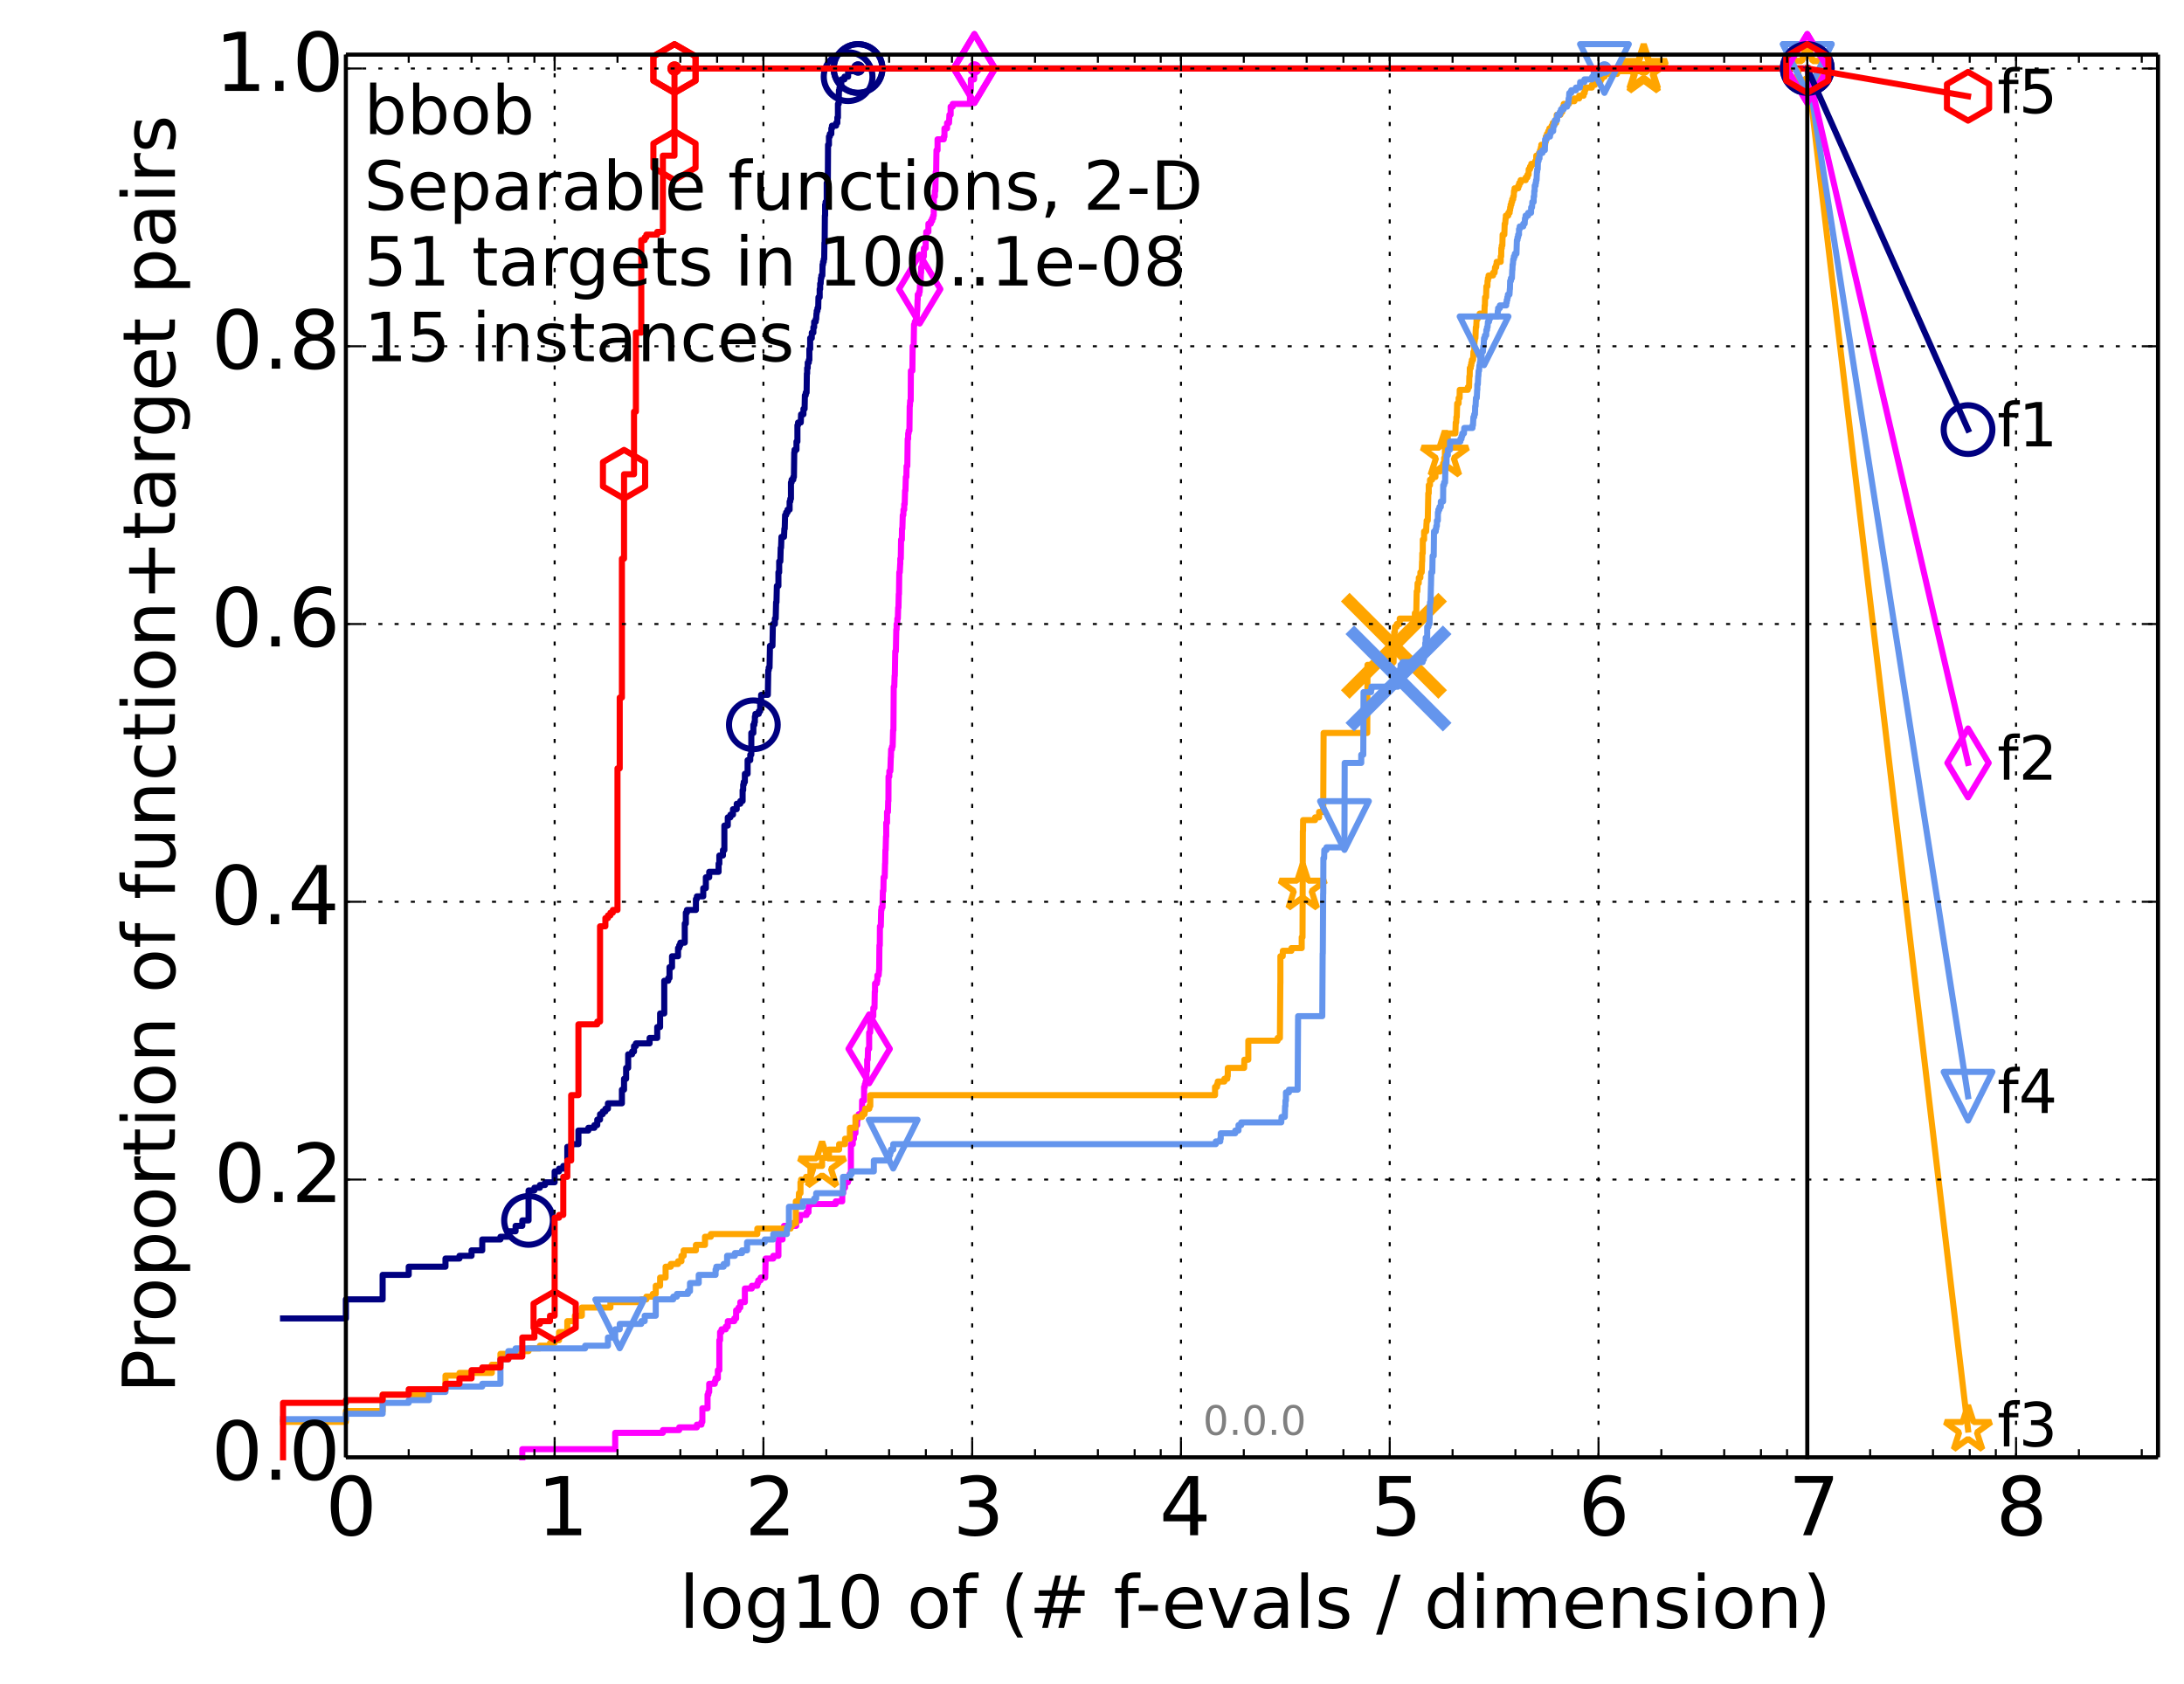<?xml version="1.0" encoding="utf-8" standalone="no"?>
<!DOCTYPE svg PUBLIC "-//W3C//DTD SVG 1.1//EN"
  "http://www.w3.org/Graphics/SVG/1.1/DTD/svg11.dtd">
<!-- Created with matplotlib (http://matplotlib.org/) -->
<svg height="415pt" version="1.1" viewBox="0 0 538 415" width="538pt" xmlns="http://www.w3.org/2000/svg" xmlns:xlink="http://www.w3.org/1999/xlink">
 <defs>
  <style type="text/css">
*{stroke-linecap:butt;stroke-linejoin:round;}
  </style>
 </defs>
 <g id="figure_1">
  <g id="patch_1">
   <path d="
M0 415.456
L538.8 415.456
L538.8 0
L0 0
z
" style="fill:#ffffff;"/>
  </g>
  <g id="axes_1">
   <g id="patch_2">
    <path d="
M85.2 359.056
L531.6 359.056
L531.6 13.456
L85.2 13.456
z
" style="fill:#ffffff;"/>
   </g>
   <g id="line2d_1">
    <defs>
     <path d="
M0 1.5
C0.398 1.5 0.779 1.342 1.061 1.061
C1.342 0.779 1.5 0.398 1.5 0
C1.5 -0.398 1.342 -0.779 1.061 -1.061
C0.779 -1.342 0.398 -1.5 0 -1.5
C-0.398 -1.5 -0.779 -1.342 -1.061 -1.061
C-1.342 -0.779 -1.5 -0.398 -1.5 0
C-1.5 0.398 -1.342 0.779 -1.061 1.061
C-0.779 1.342 -0.398 1.5 0 1.5
z
" id="ma8fc8663ec" style="stroke:#000080;stroke-width:0.5;"/>
    </defs>
    <g>
     <use style="fill:#000080;stroke:#000080;stroke-width:0.5;" x="211.371" xlink:href="#ma8fc8663ec" y="16.878"/>
     <use style="fill:#000080;stroke:#000080;stroke-width:0.5;" x="211.371" xlink:href="#ma8fc8663ec" y="16.878"/>
    </g>
   </g>
   <g id="line2d_2">
    <path d="
M69.719 324.839
L85.2 324.839
L85.2 320.142
L94.256 320.142
L94.256 314.104
L100.682 314.104
L100.682 312.091
L109.738 312.091
L109.738 310.078
L113.181 310.078
L113.181 309.407
L116.163 309.407
L116.163 308.065
L118.794 308.065
L118.794 305.381
L123.276 305.381
L123.276 304.71
L125.219 304.71
L125.219 303.369
L127.007 303.369
L127.007 302.027
L128.662 302.027
L128.662 300.685
L130.203 300.685
L130.203 293.304
L131.645 293.304
L131.645 292.634
L132.999 292.634
L132.999 291.963
L134.275 291.963
L134.275 291.292
L136.629 291.292
L136.629 288.608
L137.718 288.608
L137.718 287.937
L138.757 287.937
L138.757 287.266
L139.75 287.266
L139.75 282.569
L140.701 282.569
L140.701 281.899
L142.489 281.899
L142.489 278.544
L144.927 278.544
L144.927 277.873
L146.417 277.873
L146.417 277.202
L147.126 277.202
L147.126 275.86
L147.813 275.86
L147.813 274.518
L148.48 274.518
L148.48 273.847
L149.128 273.847
L149.128 273.176
L149.757 273.176
L149.757 271.834
L153.2 271.834
L153.2 268.48
L153.725 268.48
L153.725 265.796
L154.239 265.796
L154.239 263.112
L154.741 263.112
L154.741 259.758
L155.712 259.758
L155.712 259.087
L156.182 259.087
L156.182 257.745
L156.643 257.745
L156.643 257.074
L160.021 257.074
L160.021 255.732
L161.899 255.732
L161.899 253.048
L162.608 253.048
L162.608 249.694
L163.631 249.694
L163.631 241.642
L164.609 241.642
L164.609 240.971
L164.926 240.971
L164.926 238.288
L165.546 238.288
L165.546 235.604
L167.026 235.604
L167.026 233.591
L167.311 233.591
L167.311 232.92
L167.592 232.92
L167.592 232.249
L168.681 232.249
L168.681 227.553
L168.946 227.553
L168.946 224.869
L169.207 224.869
L169.207 224.198
L171.43 224.198
L171.43 221.514
L171.664 221.514
L171.664 220.843
L173.236 220.843
L173.236 218.83
L173.877 218.83
L173.877 216.147
L174.704 216.147
L174.704 214.805
L177.017 214.805
L177.017 212.792
L177.199 212.792
L177.199 210.779
L178.089 210.779
L178.089 209.437
L178.436 209.437
L178.436 203.399
L179.278 203.399
L179.278 201.386
L179.931 201.386
L179.931 200.715
L180.564 200.715
L180.564 199.373
L181.482 199.373
L181.482 198.031
L182.364 198.031
L182.364 197.36
L182.933 197.36
L182.933 194.677
L183.073 194.677
L183.073 193.335
L183.212 193.335
L183.212 192.664
L183.488 192.664
L183.488 190.651
L184.163 190.651
L184.163 187.296
L184.818 187.296
L184.818 185.954
L185.075 185.954
L185.075 180.587
L185.579 180.587
L185.579 178.574
L185.828 178.574
L185.828 177.903
L185.951 177.903
L185.951 176.561
L186.073 176.561
L186.073 175.89
L186.911 175.89
L186.911 175.219
L187.261 175.219
L187.261 173.207
L187.377 173.207
L187.377 172.536
L187.492 172.536
L187.492 171.194
L189.147 171.194
L189.253 165.155
L189.359 165.155
L189.359 164.484
L189.568 164.484
L189.672 159.117
L190.287 159.117
L190.388 153.749
L190.886 153.749
L190.886 152.408
L191.081 152.408
L191.179 148.382
L191.276 148.382
L191.372 144.356
L191.754 144.356
L191.754 141.002
L191.942 141.002
L191.942 138.318
L192.222 138.318
L192.315 134.963
L192.407 134.963
L192.499 132.279
L193.13 132.279
L193.219 130.267
L193.308 130.267
L193.396 126.912
L193.658 126.912
L193.658 126.241
L194.003 126.241
L194.003 125.57
L194.51 125.57
L194.51 123.557
L194.677 123.557
L194.677 122.886
L194.843 122.886
L194.843 118.861
L195.007 118.861
L195.007 118.19
L195.412 118.19
L195.412 117.519
L195.572 117.519
L195.652 111.48
L195.731 111.48
L195.731 110.809
L196.201 110.809
L196.201 108.797
L196.433 108.797
L196.433 104.771
L196.586 104.771
L196.586 104.1
L197.262 104.1
L197.336 102.087
L197.918 102.087
L197.918 100.745
L198.203 100.745
L198.274 97.391
L198.485 97.391
L198.485 96.72
L198.694 96.72
L198.763 92.023
L198.832 92.023
L198.832 90.681
L198.97 90.681
L198.97 89.339
L199.242 89.339
L199.242 88.668
L199.377 88.668
L199.377 85.985
L199.578 85.985
L199.578 83.301
L199.974 83.301
L199.974 81.959
L200.364 81.959
L200.364 80.617
L200.556 80.617
L200.556 79.275
L200.936 79.275
L200.936 78.604
L201.061 78.604
L201.123 77.263
L201.185 77.263
L201.185 76.592
L201.371 76.592
L201.371 75.921
L201.555 75.921
L201.616 73.237
L201.918 73.237
L201.918 71.224
L202.038 71.224
L202.038 69.882
L202.157 69.882
L202.216 68.54
L202.334 68.54
L202.334 67.869
L202.569 67.869
L202.627 65.186
L202.743 65.186
L202.743 64.515
L202.916 64.515
L202.916 63.844
L203.03 63.844
L203.087 59.818
L203.144 59.818
L203.201 53.109
L203.258 53.109
L203.258 50.425
L203.371 50.425
L203.371 49.754
L203.65 49.754
L203.65 45.057
L203.926 45.057
L203.981 35.664
L204.199 35.664
L204.199 33.652
L204.415 33.652
L204.415 32.981
L204.787 32.981
L204.787 31.639
L204.945 31.639
L204.945 30.968
L205.97 30.968
L205.97 30.297
L206.268 30.297
L206.268 28.955
L206.416 28.955
L206.416 25.6
L206.612 25.6
L206.66 22.246
L206.805 22.246
L206.805 21.575
L207.093 21.575
L207.093 20.904
L207.235 20.904
L207.235 19.562
L208.026 19.562
L208.026 18.891
L208.921 18.891
L208.921 17.549
L211.371 17.549
L211.371 16.878
L445.2 16.878
L445.2 16.878" style="fill:none;stroke:#000080;stroke-linecap:square;stroke-width:1.5;"/>
   </g>
   <g id="line2d_3">
    <defs>
     <path d="
M0 6
C1.591 6 3.117 5.368 4.243 4.243
C5.368 3.117 6 1.591 6 0
C6 -1.591 5.368 -3.117 4.243 -4.243
C3.117 -5.368 1.591 -6 0 -6
C-1.591 -6 -3.117 -5.368 -4.243 -4.243
C-5.368 -3.117 -6 -1.591 -6 0
C-6 1.591 -5.368 3.117 -4.243 4.243
C-3.117 5.368 -1.591 6 0 6
z
" id="mae466deef1" style="stroke:#000080;stroke-width:1.5;"/>
    </defs>
    <g>
     <use style="fill:none;stroke:#000080;stroke-width:1.5;" x="130.203" xlink:href="#mae466deef1" y="300.685"/>
     <use style="fill:none;stroke:#000080;stroke-width:1.5;" x="185.579" xlink:href="#mae466deef1" y="178.574"/>
     <use style="fill:none;stroke:#000080;stroke-width:1.5;" x="208.921" xlink:href="#mae466deef1" y="18.891"/>
     <use style="fill:none;stroke:#000080;stroke-width:1.5;" x="211.371" xlink:href="#mae466deef1" y="16.878"/>
     <use style="fill:none;stroke:#000080;stroke-width:1.5;" x="211.371" xlink:href="#mae466deef1" y="16.878"/>
     <use style="fill:none;stroke:#000080;stroke-width:1.5;" x="445.2" xlink:href="#mae466deef1" y="16.878"/>
    </g>
   </g>
   <g id="line2d_4"/>
   <g id="line2d_5">
    <defs>
     <path d="
M0 1.5
C0.398 1.5 0.779 1.342 1.061 1.061
C1.342 0.779 1.5 0.398 1.5 0
C1.5 -0.398 1.342 -0.779 1.061 -1.061
C0.779 -1.342 0.398 -1.5 0 -1.5
C-0.398 -1.5 -0.779 -1.342 -1.061 -1.061
C-1.342 -0.779 -1.5 -0.398 -1.5 0
C-1.5 0.398 -1.342 0.779 -1.061 1.061
C-0.779 1.342 -0.398 1.5 0 1.5
z
" id="m62d5190e8e" style="stroke:#ff00ff;stroke-width:0.5;"/>
    </defs>
    <g>
     <use style="fill:#ff00ff;stroke:#ff00ff;stroke-width:0.5;" x="240.026" xlink:href="#m62d5190e8e" y="16.878"/>
     <use style="fill:#ff00ff;stroke:#ff00ff;stroke-width:0.5;" x="240.026" xlink:href="#m62d5190e8e" y="16.878"/>
    </g>
   </g>
   <g id="line2d_6">
    <path d="
M128.662 359.056
L128.662 357.044
L151.545 357.044
L151.545 353.018
L163.295 353.018
L163.295 352.347
L167.311 352.347
L167.311 351.676
L171.664 351.676
L171.664 351.005
L172.798 351.005
L172.798 350.334
L173.018 350.334
L173.018 346.979
L174.295 346.979
L174.295 343.625
L174.5 343.625
L174.5 342.954
L174.704 342.954
L174.704 340.941
L176.082 340.941
L176.082 340.27
L176.272 340.27
L176.272 339.599
L176.833 339.599
L176.833 337.586
L177.199 337.586
L177.199 330.206
L177.38 330.206
L177.38 328.193
L177.738 328.193
L177.738 327.522
L178.777 327.522
L178.777 326.851
L179.278 326.851
L179.278 325.509
L180.875 325.509
L180.875 324.839
L181.332 324.839
L181.332 322.826
L181.928 322.826
L181.928 322.155
L182.364 322.155
L182.364 320.813
L183.488 320.813
L183.488 317.458
L185.202 317.458
L185.202 316.787
L186.556 316.787
L186.556 316.116
L186.794 316.116
L186.794 315.445
L187.377 315.445
L187.377 314.774
L188.499 314.774
L188.609 310.078
L190.488 310.078
L190.488 309.407
L191.754 309.407
L191.754 305.381
L192.771 305.381
L192.771 304.039
L193.13 304.039
L193.13 302.027
L196.124 302.027
L196.124 300.685
L197.039 300.685
L197.039 299.343
L198.694 299.343
L198.694 298.672
L199.174 298.672
L199.174 297.33
L199.31 297.33
L199.31 296.659
L205.87 296.659
L205.87 295.988
L207.471 295.988
L207.471 293.975
L207.704 293.975
L207.704 292.634
L208.162 292.634
L208.162 291.292
L208.877 291.292
L208.877 290.621
L209.139 290.621
L209.139 289.95
L209.269 289.95
L209.269 289.279
L209.612 289.279
L209.612 281.899
L210.076 281.899
L210.076 280.557
L210.365 280.557
L210.365 279.215
L210.732 279.215
L210.732 277.202
L211.133 277.202
L211.133 275.86
L211.292 275.86
L211.292 275.189
L211.527 275.189
L211.527 274.518
L212.333 274.518
L212.37 271.164
L212.854 271.164
L212.854 267.809
L213.037 267.809
L213.037 267.138
L213.219 267.138
L213.219 266.467
L213.399 266.467
L213.471 263.783
L213.614 263.783
L213.614 261.099
L213.755 261.099
L213.826 258.416
L214.106 258.416
L214.106 254.39
L214.348 254.39
L214.451 251.706
L214.859 251.706
L214.892 250.364
L215.126 250.364
L215.126 248.352
L215.423 248.352
L215.489 244.326
L215.554 244.326
L215.554 242.313
L216.006 242.313
L216.006 241.642
L216.133 241.642
L216.133 240.3
L216.449 240.3
L216.543 238.958
L216.574 238.958
L216.636 232.92
L216.729 232.92
L216.76 228.223
L216.975 228.223
L217.067 224.198
L217.158 224.198
L217.158 223.527
L217.399 223.527
L217.489 219.501
L217.609 219.501
L217.668 216.147
L217.933 216.147
L218.021 212.792
L218.05 212.792
L218.108 209.437
L218.167 209.437
L218.253 206.083
L218.311 206.083
L218.311 202.728
L218.512 202.728
L218.512 200.044
L218.739 200.044
L218.796 197.36
L218.852 197.36
L218.88 191.322
L219.076 191.322
L219.076 189.98
L219.325 189.98
L219.435 186.625
L219.463 186.625
L219.517 184.613
L219.735 184.613
L219.735 183.942
L219.896 183.942
L220.003 179.916
L220.083 179.916
L220.163 169.181
L220.295 169.181
L220.374 166.497
L220.427 166.497
L220.531 160.459
L220.687 160.459
L220.791 155.091
L220.868 155.091
L220.868 153.749
L221.022 153.749
L221.047 152.408
L221.174 152.408
L221.25 149.724
L221.326 149.724
L221.401 146.369
L221.452 146.369
L221.526 141.002
L221.651 141.002
L221.75 138.989
L221.775 138.989
L221.775 137.647
L221.898 137.647
L221.971 132.95
L222.166 132.95
L222.19 130.267
L222.287 130.267
L222.383 126.912
L222.527 126.912
L222.551 125.57
L222.741 125.57
L222.741 124.228
L222.859 124.228
L222.952 120.873
L223.046 120.873
L223.139 117.519
L223.278 117.519
L223.324 114.835
L223.507 114.835
L223.598 108.126
L223.712 108.126
L223.712 106.784
L223.825 106.784
L223.825 106.113
L224.026 106.113
L224.093 100.074
L224.138 100.074
L224.204 98.733
L224.337 98.733
L224.381 91.352
L224.751 91.352
L224.816 85.314
L225.073 85.314
L225.158 79.946
L225.348 79.946
L225.348 79.275
L225.619 79.275
L225.619 78.604
L225.806 78.604
L225.908 76.592
L225.949 76.592
L226.031 73.908
L226.072 73.908
L226.072 72.566
L226.415 72.566
L226.415 71.895
L226.555 71.895
L226.635 69.882
L226.773 69.882
L226.852 67.198
L226.911 67.198
L226.911 65.857
L227.184 65.857
L227.261 63.173
L227.587 63.173
L227.587 61.16
L228.02 61.16
L228.02 59.147
L228.169 59.147
L228.169 57.134
L228.7 57.134
L228.7 55.122
L229.29 55.122
L229.29 54.451
L229.622 54.451
L229.622 53.78
L229.881 53.78
L229.881 53.109
L230.018 53.109
L230.035 48.412
L230.29 48.412
L230.29 47.07
L230.407 47.07
L230.508 42.374
L230.608 42.374
L230.691 37.006
L230.954 37.006
L230.954 34.322
L232.487 34.322
L232.487 33.652
L232.655 33.652
L232.655 31.639
L233.297 31.639
L233.297 30.297
L233.778 30.297
L233.879 28.284
L234.178 28.284
L234.178 26.271
L234.683 26.271
L234.683 25.6
L238.943 25.6
L238.943 22.246
L239.159 22.246
L239.159 19.562
L239.95 19.562
L240.026 16.878
L445.2 16.878
L445.2 16.878" style="fill:none;stroke:#ff00ff;stroke-linecap:square;stroke-width:1.5;"/>
   </g>
   <g id="line2d_7">
    <defs>
     <path d="
M-3.9968e-16 8.485
L5.091 0
L4.88498e-16 -8.485
L-5.091 -1.77636e-15
z
" id="mf6640c921f" style="stroke:#ff00ff;stroke-linejoin:miter;stroke-width:1.5;"/>
    </defs>
    <g>
     <use style="fill:none;stroke:#ff00ff;stroke-linejoin:miter;stroke-width:1.5;" x="214.106" xlink:href="#mf6640c921f" y="258.416"/>
     <use style="fill:none;stroke:#ff00ff;stroke-linejoin:miter;stroke-width:1.5;" x="226.555" xlink:href="#mf6640c921f" y="71.224"/>
     <use style="fill:none;stroke:#ff00ff;stroke-linejoin:miter;stroke-width:1.5;" x="240.026" xlink:href="#mf6640c921f" y="16.878"/>
     <use style="fill:none;stroke:#ff00ff;stroke-linejoin:miter;stroke-width:1.5;" x="240.026" xlink:href="#mf6640c921f" y="16.878"/>
     <use style="fill:none;stroke:#ff00ff;stroke-linejoin:miter;stroke-width:1.5;" x="445.2" xlink:href="#mf6640c921f" y="16.878"/>
    </g>
   </g>
   <g id="line2d_8"/>
   <g id="line2d_9">
    <defs>
     <path d="
M0 1.5
C0.398 1.5 0.779 1.342 1.061 1.061
C1.342 0.779 1.5 0.398 1.5 0
C1.5 -0.398 1.342 -0.779 1.061 -1.061
C0.779 -1.342 0.398 -1.5 0 -1.5
C-0.398 -1.5 -0.779 -1.342 -1.061 -1.061
C-1.342 -0.779 -1.5 -0.398 -1.5 0
C-1.5 0.398 -1.342 0.779 -1.061 1.061
C-0.779 1.342 -0.398 1.5 0 1.5
z
" id="m3747452efa" style="stroke:#ffa500;stroke-width:0.5;"/>
    </defs>
    <g>
     <use style="fill:#ffa500;stroke:#ffa500;stroke-width:0.5;" x="404.908" xlink:href="#m3747452efa" y="16.878"/>
     <use style="fill:#ffa500;stroke:#ffa500;stroke-width:0.5;" x="404.908" xlink:href="#m3747452efa" y="16.878"/>
    </g>
   </g>
   <g id="line2d_10">
    <path d="
M69.719 350.334
L85.2 350.334
L85.2 347.65
L94.256 347.65
L94.256 343.625
L105.665 343.625
L105.665 342.283
L109.738 342.283
L109.738 338.928
L113.181 338.928
L113.181 338.257
L121.147 338.257
L121.147 336.244
L123.276 336.244
L123.276 333.561
L128.662 333.561
L128.662 332.89
L130.203 332.89
L130.203 332.219
L132.999 332.219
L132.999 331.548
L135.483 331.548
L135.483 330.877
L136.629 330.877
L136.629 330.206
L137.718 330.206
L137.718 328.193
L139.75 328.193
L139.75 325.509
L141.613 325.509
L141.613 324.168
L143.331 324.168
L143.331 322.155
L150.369 322.155
L150.369 320.813
L157.97 320.813
L157.97 320.142
L159.223 320.142
L159.223 319.471
L160.791 319.471
L160.791 318.8
L161.535 318.8
L161.535 316.787
L162.608 316.787
L162.608 314.774
L163.962 314.774
L163.962 312.091
L165.238 312.091
L165.238 311.42
L167.026 311.42
L167.026 310.749
L167.869 310.749
L167.869 309.407
L168.414 309.407
L168.414 308.065
L171.43 308.065
L171.43 306.723
L173.665 306.723
L173.665 304.71
L175.107 304.71
L175.107 304.039
L186.556 304.039
L186.556 302.698
L194.76 302.698
L194.76 302.027
L195.17 302.027
L195.17 301.356
L196.046 301.356
L196.046 295.988
L196.738 295.988
L196.813 293.975
L197.188 293.975
L197.188 291.292
L197.336 291.292
L197.336 290.621
L198.555 290.621
L198.555 289.95
L199.644 289.95
L199.644 287.266
L202.51 287.266
L202.51 285.253
L204.199 285.253
L204.199 283.24
L206.709 283.24
L206.709 281.899
L208.162 281.899
L208.162 280.557
L209.356 280.557
L209.356 277.873
L210.732 277.873
L210.732 275.189
L212.37 275.189
L212.37 274.518
L212.964 274.518
L212.964 273.847
L213.11 273.847
L213.11 273.176
L214.141 273.176
L214.141 272.505
L214.383 272.505
L214.383 269.822
L299.309 269.822
L299.309 267.809
L299.794 267.809
L299.794 267.138
L299.979 267.138
L299.979 266.467
L301.606 266.467
L301.606 265.796
L302.333 265.796
L302.333 265.125
L302.446 265.125
L302.457 263.112
L306.478 263.112
L306.523 261.099
L307.504 261.099
L307.504 256.403
L314.721 256.403
L314.721 255.732
L315.289 255.732
L315.393 242.313
L315.408 242.313
L315.408 235.604
L315.982 235.604
L316.011 234.262
L318.122 234.262
L318.122 233.591
L320.662 233.591
L320.662 230.907
L320.859 230.907
L320.945 204.741
L320.987 204.741
L321.003 202.057
L323.949 202.057
L323.949 201.386
L324.947 201.386
L324.947 200.044
L325.959 200.044
L326.053 180.587
L336.803 180.587
L336.862 163.813
L342.851 163.813
L342.851 163.143
L343.288 163.143
L343.395 157.775
L343.408 157.775
L343.443 155.762
L343.61 155.762
L343.615 154.42
L344.091 154.42
L344.091 153.749
L344.802 153.749
L344.803 152.408
L348.527 152.408
L348.532 151.066
L348.877 151.066
L348.976 146.369
L348.99 146.369
L348.99 145.698
L349.145 145.698
L349.206 143.685
L349.496 143.685
L349.502 142.343
L349.892 142.343
L349.892 141.002
L350.221 141.002
L350.304 138.318
L350.339 138.318
L350.364 136.305
L350.477 136.305
L350.492 132.95
L350.806 132.95
L350.81 130.938
L351.303 130.938
L351.401 128.925
L351.431 128.925
L351.431 128.254
L351.709 128.254
L351.816 122.886
L351.821 122.886
L351.837 121.544
L351.952 121.544
L351.959 119.532
L352.259 119.532
L352.269 118.19
L352.79 118.19
L352.79 117.519
L353.605 117.519
L353.609 116.177
L354.73 116.177
L354.73 115.506
L355.486 115.506
L355.486 114.164
L355.749 114.164
L355.751 112.822
L355.927 112.822
L355.948 110.138
L356.2 110.138
L356.21 108.797
L356.63 108.797
L356.633 106.784
L358.514 106.784
L358.599 104.1
L358.721 104.1
L358.763 102.758
L358.856 102.758
L358.959 99.403
L359.31 99.403
L359.314 98.062
L359.553 98.062
L359.587 96.049
L361.582 96.049
L361.582 95.378
L361.883 95.378
L361.956 92.694
L362.04 92.694
L362.072 90.681
L362.307 90.681
L362.307 90.01
L362.436 90.01
L362.436 89.339
L362.579 89.339
L362.579 88.668
L362.869 88.668
L362.972 86.656
L363.153 86.656
L363.223 83.972
L363.291 83.972
L363.291 83.301
L363.45 83.301
L363.557 80.617
L363.651 80.617
L363.739 78.604
L364.003 78.604
L364.003 77.933
L364.498 77.933
L364.498 77.263
L365.669 77.263
L365.725 75.25
L365.794 75.25
L365.83 73.237
L366.075 73.237
L366.154 70.553
L366.402 70.553
L366.433 69.211
L366.527 69.211
L366.527 68.54
L366.688 68.54
L366.688 67.869
L367.793 67.869
L367.793 67.198
L368.172 67.198
L368.283 65.857
L368.565 65.857
L368.565 65.186
L368.687 65.186
L368.687 64.515
L369.678 64.515
L369.683 63.173
L369.799 63.173
L369.831 61.16
L369.937 61.16
L369.937 60.489
L370.086 60.489
L370.149 57.805
L370.571 57.805
L370.66 55.122
L370.784 55.122
L370.89 53.78
L370.952 53.78
L370.952 53.109
L371.55 53.109
L371.55 52.438
L371.881 52.438
L371.881 51.767
L372.004 51.767
L372.004 51.096
L372.129 51.096
L372.129 50.425
L372.323 50.425
L372.323 49.754
L372.511 49.754
L372.511 49.083
L372.756 49.083
L372.756 48.412
L372.895 48.412
L372.95 47.07
L373.089 47.07
L373.089 46.399
L373.996 46.399
L373.996 45.728
L374.244 45.728
L374.244 45.057
L374.582 45.057
L374.582 44.387
L375.842 44.387
L375.842 43.716
L376.27 43.716
L376.27 43.045
L376.551 43.045
L376.572 41.703
L376.898 41.703
L376.898 41.032
L377.206 41.032
L377.206 40.361
L378.171 40.361
L378.171 39.69
L378.403 39.69
L378.441 38.348
L379.098 38.348
L379.098 37.677
L379.366 37.677
L379.366 37.006
L379.56 37.006
L379.56 36.335
L379.678 36.335
L379.678 35.664
L380.623 35.664
L380.623 34.993
L380.774 34.993
L380.792 33.652
L381.069 33.652
L381.069 32.981
L381.394 32.981
L381.394 32.31
L381.671 32.31
L381.671 31.639
L382.217 31.639
L382.217 30.968
L382.504 30.968
L382.504 30.297
L383.325 30.297
L383.325 29.626
L383.452 29.626
L383.48 28.284
L384.396 28.284
L384.396 27.613
L384.831 27.613
L384.831 26.942
L385.006 26.942
L385.006 26.271
L385.206 26.271
L385.206 25.6
L386.496 25.6
L386.496 24.929
L387.843 24.929
L387.843 24.258
L389.008 24.258
L389.008 23.587
L390.093 23.587
L390.093 22.917
L390.371 22.917
L390.371 22.246
L390.524 22.246
L390.524 21.575
L392.149 21.575
L392.149 20.904
L392.906 20.904
L392.906 20.233
L394.221 20.233
L394.221 19.562
L394.542 19.562
L394.542 18.891
L395.288 18.891
L395.288 18.22
L398.332 18.22
L398.332 17.549
L404.908 17.549
L404.908 16.878
L445.2 16.878
L445.2 16.878" style="fill:none;stroke:#ffa500;stroke-linecap:square;stroke-width:1.5;"/>
   </g>
   <g id="line2d_11">
    <defs>
     <path d="
M3.67394e-16 -6
L-1.347 -1.854
L-5.706 -1.854
L-2.18 0.708
L-3.527 4.854
L-4.20996e-16 2.292
L3.527 4.854
L2.18 0.708
L5.706 -1.854
L1.347 -1.854
z
" id="m73d367cfb6" style="stroke:#ffa500;stroke-linejoin:bevel;stroke-width:1.5;"/>
    </defs>
    <g>
     <use style="fill:none;stroke:#ffa500;stroke-linejoin:bevel;stroke-width:1.5;" x="202.51" xlink:href="#m73d367cfb6" y="287.266"/>
     <use style="fill:none;stroke:#ffa500;stroke-linejoin:bevel;stroke-width:1.5;" x="320.909" xlink:href="#m73d367cfb6" y="218.83"/>
     <use style="fill:none;stroke:#ffa500;stroke-linejoin:bevel;stroke-width:1.5;" x="355.927" xlink:href="#m73d367cfb6" y="112.151"/>
     <use style="fill:none;stroke:#ffa500;stroke-linejoin:bevel;stroke-width:1.5;" x="404.908" xlink:href="#m73d367cfb6" y="17.549"/>
     <use style="fill:none;stroke:#ffa500;stroke-linejoin:bevel;stroke-width:1.5;" x="404.908" xlink:href="#m73d367cfb6" y="16.878"/>
     <use style="fill:none;stroke:#ffa500;stroke-linejoin:bevel;stroke-width:1.5;" x="445.2" xlink:href="#m73d367cfb6" y="16.878"/>
    </g>
   </g>
   <g id="line2d_12"/>
   <g id="line2d_13">
    <path clip-path="url(#p54ce849065)" d="
M343.378 159.117" style="fill:none;stroke:#ffa500;stroke-linecap:square;"/>
    <defs>
     <path d="
M-12 12
L12 -12
M-12 -12
L12 12" id="m5a4593f4cb" style="stroke:#ffa500;stroke-width:3;"/>
    </defs>
    <g clip-path="url(#p54ce849065)">
     <use style="fill:#ffa500;stroke:#ffa500;stroke-width:3;" x="343.378" xlink:href="#m5a4593f4cb" y="159.117"/>
    </g>
   </g>
   <g id="line2d_14">
    <defs>
     <path d="
M0 1.5
C0.398 1.5 0.779 1.342 1.061 1.061
C1.342 0.779 1.5 0.398 1.5 0
C1.5 -0.398 1.342 -0.779 1.061 -1.061
C0.779 -1.342 0.398 -1.5 0 -1.5
C-0.398 -1.5 -0.779 -1.342 -1.061 -1.061
C-1.342 -0.779 -1.5 -0.398 -1.5 0
C-1.5 0.398 -1.342 0.779 -1.061 1.061
C-0.779 1.342 -0.398 1.5 0 1.5
z
" id="m03dd694df9" style="stroke:#6495ed;stroke-width:0.5;"/>
    </defs>
    <g>
     <use style="fill:#6495ed;stroke:#6495ed;stroke-width:0.5;" x="395.231" xlink:href="#m03dd694df9" y="16.878"/>
     <use style="fill:#6495ed;stroke:#6495ed;stroke-width:0.5;" x="395.231" xlink:href="#m03dd694df9" y="16.878"/>
    </g>
   </g>
   <g id="line2d_15">
    <path d="
M69.719 349.663
L85.2 349.663
L85.2 348.321
L94.256 348.321
L94.256 345.638
L100.682 345.638
L100.682 344.967
L105.665 344.967
L105.665 342.954
L109.738 342.954
L109.738 341.612
L118.794 341.612
L118.794 340.941
L123.276 340.941
L123.276 334.903
L125.219 334.903
L125.219 332.89
L127.007 332.89
L127.007 332.219
L144.144 332.219
L144.144 331.548
L149.757 331.548
L149.757 329.535
L151.545 329.535
L151.545 327.522
L152.662 327.522
L152.662 326.18
L157.97 326.18
L157.97 325.509
L158.813 325.509
L158.813 324.168
L161.535 324.168
L161.535 320.142
L165.85 320.142
L165.85 319.471
L166.738 319.471
L166.738 318.8
L169.465 318.8
L169.465 318.129
L169.973 318.129
L169.973 316.116
L172.124 316.116
L172.124 314.104
L176.272 314.104
L176.272 312.762
L176.461 312.762
L176.461 312.091
L178.263 312.091
L178.263 311.42
L179.112 311.42
L179.112 309.407
L181.028 309.407
L181.028 308.736
L182.792 308.736
L182.792 308.065
L184.03 308.065
L184.03 306.052
L188.39 306.052
L188.39 305.381
L190.488 305.381
L190.488 304.039
L193.831 304.039
L193.831 302.698
L194.088 302.698
L194.088 302.027
L194.343 302.027
L194.343 297.33
L197.773 297.33
L197.773 295.988
L200.556 295.988
L200.556 295.317
L201.061 295.317
L201.061 293.975
L207.657 293.975
L207.657 289.95
L209.399 289.95
L209.399 289.279
L209.782 289.279
L209.782 288.608
L215.259 288.608
L215.259 285.924
L219.02 285.924
L219.02 284.582
L219.27 284.582
L219.27 283.911
L219.463 283.911
L219.463 283.24
L220.03 283.24
L220.03 281.899
L299.502 281.899
L299.502 281.228
L300.597 281.228
L300.597 280.557
L300.711 280.557
L300.711 279.215
L304.288 279.215
L304.288 278.544
L305.088 278.544
L305.088 277.202
L305.759 277.202
L305.759 276.531
L315.622 276.531
L315.692 275.189
L316.495 275.189
L316.57 272.505
L316.652 272.505
L316.652 271.164
L316.779 271.164
L316.779 269.151
L317.514 269.151
L317.514 268.48
L319.655 268.48
L319.763 251.035
L319.774 251.035
L319.774 250.364
L325.724 250.364
L325.819 234.933
L325.856 234.933
L325.944 220.172
L325.967 220.172
L326.003 211.45
L326.183 211.45
L326.23 209.437
L326.749 209.437
L326.749 208.766
L331.178 208.766
L331.246 187.967
L335.327 187.967
L335.327 185.954
L335.826 185.954
L335.892 170.523
L337.741 170.523
L337.741 169.852
L337.866 169.852
L337.866 169.181
L344.358 169.181
L344.4 167.839
L344.493 167.839
L344.585 165.155
L344.969 165.155
L345.025 163.813
L345.49 163.813
L345.49 163.143
L350.446 163.143
L350.446 162.472
L350.739 162.472
L350.84 161.13
L350.869 161.13
L350.869 160.459
L351.077 160.459
L351.087 158.446
L351.193 158.446
L351.202 157.104
L351.567 157.104
L351.58 154.42
L351.888 154.42
L351.888 153.749
L352.143 153.749
L352.253 149.053
L352.271 149.053
L352.271 148.382
L352.388 148.382
L352.488 144.356
L352.5 144.356
L352.574 141.002
L352.829 141.002
L352.901 136.976
L353.177 136.976
L353.252 130.938
L353.679 130.938
L353.679 130.267
L353.808 130.267
L353.808 129.596
L353.958 129.596
L353.961 128.254
L354.196 128.254
L354.207 126.241
L354.321 126.241
L354.321 125.57
L354.586 125.57
L354.586 124.899
L354.919 124.899
L354.93 123.557
L355.484 123.557
L355.517 119.532
L355.735 119.532
L355.735 118.861
L355.973 118.861
L356.071 114.164
L356.333 114.164
L356.341 112.151
L356.656 112.151
L356.658 110.809
L357.177 110.809
L357.186 108.797
L359.745 108.797
L359.745 108.126
L360.025 108.126
L360.025 107.455
L360.219 107.455
L360.219 106.784
L360.621 106.784
L360.7 105.442
L362.723 105.442
L362.723 104.771
L362.852 104.771
L362.953 102.758
L363.155 102.758
L363.155 102.087
L363.336 102.087
L363.397 100.074
L363.487 100.074
L363.583 98.062
L363.784 98.062
L363.877 96.049
L363.919 96.049
L363.919 94.707
L364.046 94.707
L364.13 92.694
L364.174 92.694
L364.24 91.352
L364.349 91.352
L364.434 90.01
L364.55 90.01
L364.55 89.339
L364.67 89.339
L364.67 88.668
L364.826 88.668
L364.826 87.998
L364.977 87.998
L364.977 86.656
L365.294 86.656
L365.385 85.314
L365.468 85.314
L365.577 83.301
L365.791 83.301
L365.791 82.63
L366.101 82.63
L366.141 81.288
L366.317 81.288
L366.317 80.617
L366.444 80.617
L366.532 79.275
L366.803 79.275
L366.803 78.604
L367.018 78.604
L367.018 77.933
L368.92 77.933
L368.958 76.592
L369.042 76.592
L369.042 75.921
L369.468 75.921
L369.468 75.25
L371.029 75.25
L371.029 74.579
L371.159 74.579
L371.159 73.908
L371.311 73.908
L371.311 73.237
L371.455 73.237
L371.455 72.566
L371.837 72.566
L371.924 71.224
L371.953 71.224
L372.004 69.211
L372.192 69.211
L372.192 68.54
L372.44 68.54
L372.523 66.528
L372.562 66.528
L372.607 65.186
L372.681 65.186
L372.774 63.844
L372.924 63.844
L372.924 63.173
L373.163 63.173
L373.163 62.502
L373.558 62.502
L373.668 59.147
L373.817 59.147
L373.817 58.476
L373.977 58.476
L373.977 57.805
L374.184 57.805
L374.189 56.463
L374.361 56.463
L374.361 55.792
L375.231 55.792
L375.231 55.122
L375.575 55.122
L375.662 53.78
L375.813 53.78
L375.813 53.109
L376.442 53.109
L376.442 52.438
L377.152 52.438
L377.177 51.096
L377.392 51.096
L377.473 49.754
L377.792 49.754
L377.807 48.412
L377.922 48.412
L377.943 47.07
L378.049 47.07
L378.055 45.728
L378.271 45.728
L378.271 45.057
L378.386 45.057
L378.386 44.387
L378.512 44.387
L378.602 42.374
L378.663 42.374
L378.663 41.703
L378.79 41.703
L378.848 39.69
L379.007 39.69
L379.007 39.019
L379.238 39.019
L379.262 37.677
L379.964 37.677
L379.964 37.006
L380.55 37.006
L380.618 34.322
L381.027 34.322
L381.027 33.652
L381.822 33.652
L381.822 32.981
L381.997 32.981
L381.997 32.31
L382.601 32.31
L382.652 30.968
L382.894 30.968
L382.894 30.297
L383.016 30.297
L383.016 29.626
L383.573 29.626
L383.63 28.284
L384.23 28.284
L384.23 27.613
L384.531 27.613
L384.531 26.942
L385.187 26.942
L385.187 26.271
L386.041 26.271
L386.041 25.6
L386.333 25.6
L386.415 24.258
L386.506 24.258
L386.576 22.917
L387.055 22.917
L387.055 22.246
L388.203 22.246
L388.203 21.575
L389.2 21.575
L389.245 20.233
L390.295 20.233
L390.295 19.562
L392.21 19.562
L392.21 18.891
L392.591 18.891
L392.591 18.22
L394.366 18.22
L394.366 17.549
L395.231 17.549
L395.231 16.878
L445.2 16.878
L445.2 16.878" style="fill:none;stroke:#6495ed;stroke-linecap:square;stroke-width:1.5;"/>
   </g>
   <g id="line2d_16">
    <defs>
     <path d="
M-7.34788e-16 6
L6 -6
L-6 -6
z
" id="md7b19447de" style="stroke:#6495ed;stroke-linejoin:miter;stroke-width:1.5;"/>
    </defs>
    <g>
     <use style="fill:none;stroke:#6495ed;stroke-linejoin:miter;stroke-width:1.5;" x="152.662" xlink:href="#md7b19447de" y="326.18"/>
     <use style="fill:none;stroke:#6495ed;stroke-linejoin:miter;stroke-width:1.5;" x="220.03" xlink:href="#md7b19447de" y="281.899"/>
     <use style="fill:none;stroke:#6495ed;stroke-linejoin:miter;stroke-width:1.5;" x="331.193" xlink:href="#md7b19447de" y="203.399"/>
     <use style="fill:none;stroke:#6495ed;stroke-linejoin:miter;stroke-width:1.5;" x="365.577" xlink:href="#md7b19447de" y="83.972"/>
     <use style="fill:none;stroke:#6495ed;stroke-linejoin:miter;stroke-width:1.5;" x="395.231" xlink:href="#md7b19447de" y="16.878"/>
     <use style="fill:none;stroke:#6495ed;stroke-linejoin:miter;stroke-width:1.5;" x="445.2" xlink:href="#md7b19447de" y="16.878"/>
    </g>
   </g>
   <g id="line2d_17"/>
   <g id="line2d_18">
    <path clip-path="url(#p54ce849065)" d="
M344.504 167.168" style="fill:none;stroke:#6495ed;stroke-linecap:square;"/>
    <defs>
     <path d="
M-12 12
L12 -12
M-12 -12
L12 12" id="mdd39a44969" style="stroke:#6495ed;stroke-width:3;"/>
    </defs>
    <g clip-path="url(#p54ce849065)">
     <use style="fill:#6495ed;stroke:#6495ed;stroke-width:3;" x="344.504" xlink:href="#mdd39a44969" y="167.168"/>
    </g>
   </g>
   <g id="line2d_19">
    <defs>
     <path d="
M0 1.5
C0.398 1.5 0.779 1.342 1.061 1.061
C1.342 0.779 1.5 0.398 1.5 0
C1.5 -0.398 1.342 -0.779 1.061 -1.061
C0.779 -1.342 0.398 -1.5 0 -1.5
C-0.398 -1.5 -0.779 -1.342 -1.061 -1.061
C-1.342 -0.779 -1.5 -0.398 -1.5 0
C-1.5 0.398 -1.342 0.779 -1.061 1.061
C-0.779 1.342 -0.398 1.5 0 1.5
z
" id="ma07bdd5909" style="stroke:#ff0000;stroke-width:0.5;"/>
    </defs>
    <g>
     <use style="fill:#ff0000;stroke:#ff0000;stroke-width:0.5;" x="166.15" xlink:href="#ma07bdd5909" y="16.878"/>
     <use style="fill:#ff0000;stroke:#ff0000;stroke-width:0.5;" x="166.15" xlink:href="#ma07bdd5909" y="16.878"/>
    </g>
   </g>
   <g id="line2d_20">
    <path d="
M69.719 359.056
L69.719 345.638
L85.2 345.638
L85.2 344.967
L94.256 344.967
L94.256 343.625
L100.682 343.625
L100.682 342.283
L109.738 342.283
L109.738 340.941
L113.181 340.941
L113.181 339.599
L116.163 339.599
L116.163 337.586
L118.794 337.586
L118.794 336.915
L123.276 336.915
L123.276 334.903
L125.219 334.903
L125.219 334.232
L128.662 334.232
L128.662 329.535
L131.645 329.535
L131.645 326.18
L132.999 326.18
L132.999 325.509
L135.483 325.509
L135.483 324.168
L136.629 324.168
L136.629 300.014
L137.718 300.014
L137.718 299.343
L138.757 299.343
L138.757 289.95
L139.75 289.95
L139.75 285.924
L140.701 285.924
L140.701 269.822
L142.489 269.822
L142.489 252.377
L147.126 252.377
L147.126 251.706
L147.813 251.706
L147.813 228.223
L149.128 228.223
L149.128 226.211
L149.757 226.211
L149.757 225.54
L150.369 225.54
L150.369 224.869
L150.964 224.869
L150.964 224.198
L152.11 224.198
L152.11 189.309
L152.662 189.309
L152.662 171.865
L153.2 171.865
L153.2 137.647
L153.725 137.647
L153.725 116.848
L156.182 116.848
L156.182 101.416
L156.643 101.416
L156.643 81.959
L157.97 81.959
L157.97 59.147
L158.813 59.147
L158.813 58.476
L159.223 58.476
L159.223 57.805
L161.899 57.805
L161.899 57.134
L163.295 57.134
L163.295 38.348
L166.15 38.348
L166.15 16.878
L445.2 16.878" style="fill:none;stroke:#ff0000;stroke-linecap:square;stroke-width:1.5;"/>
   </g>
   <g id="line2d_21">
    <defs>
     <path d="
M3.67394e-16 -6
L-5.196 -3
L-5.196 3
L-1.10218e-15 6
L5.196 3
L5.196 -3
z
" id="m98e028c2bf" style="stroke:#ff0000;stroke-linejoin:miter;stroke-width:1.5;"/>
    </defs>
    <g>
     <use style="fill:none;stroke:#ff0000;stroke-linejoin:miter;stroke-width:1.5;" x="136.629" xlink:href="#m98e028c2bf" y="324.168"/>
     <use style="fill:none;stroke:#ff0000;stroke-linejoin:miter;stroke-width:1.5;" x="153.725" xlink:href="#m98e028c2bf" y="116.848"/>
     <use style="fill:none;stroke:#ff0000;stroke-linejoin:miter;stroke-width:1.5;" x="166.15" xlink:href="#m98e028c2bf" y="38.348"/>
     <use style="fill:none;stroke:#ff0000;stroke-linejoin:miter;stroke-width:1.5;" x="166.15" xlink:href="#m98e028c2bf" y="16.878"/>
     <use style="fill:none;stroke:#ff0000;stroke-linejoin:miter;stroke-width:1.5;" x="166.15" xlink:href="#m98e028c2bf" y="16.878"/>
     <use style="fill:none;stroke:#ff0000;stroke-linejoin:miter;stroke-width:1.5;" x="445.2" xlink:href="#m98e028c2bf" y="16.878"/>
    </g>
   </g>
   <g id="line2d_22"/>
   <g id="line2d_23">
    <path d="
M445.2 16.878
L484.8 352.213" style="fill:none;stroke:#ffa500;stroke-linecap:square;stroke-width:1.5;"/>
    <g>
     <use style="fill:none;stroke:#ffa500;stroke-linejoin:bevel;stroke-width:1.5;" x="445.2" xlink:href="#m73d367cfb6" y="16.878"/>
     <use style="fill:none;stroke:#ffa500;stroke-linejoin:bevel;stroke-width:1.5;" x="484.8" xlink:href="#m73d367cfb6" y="352.213"/>
    </g>
   </g>
   <g id="line2d_24">
    <path d="
M445.2 16.878
L484.8 270.09" style="fill:none;stroke:#6495ed;stroke-linecap:square;stroke-width:1.5;"/>
    <g>
     <use style="fill:none;stroke:#6495ed;stroke-linejoin:miter;stroke-width:1.5;" x="445.2" xlink:href="#md7b19447de" y="16.878"/>
     <use style="fill:none;stroke:#6495ed;stroke-linejoin:miter;stroke-width:1.5;" x="484.8" xlink:href="#md7b19447de" y="270.09"/>
    </g>
   </g>
   <g id="line2d_25">
    <path d="
M445.2 16.878
L484.8 187.967" style="fill:none;stroke:#ff00ff;stroke-linecap:square;stroke-width:1.5;"/>
    <g>
     <use style="fill:none;stroke:#ff00ff;stroke-linejoin:miter;stroke-width:1.5;" x="445.2" xlink:href="#mf6640c921f" y="16.878"/>
     <use style="fill:none;stroke:#ff00ff;stroke-linejoin:miter;stroke-width:1.5;" x="484.8" xlink:href="#mf6640c921f" y="187.967"/>
    </g>
   </g>
   <g id="line2d_26">
    <path d="
M445.2 16.878
L484.8 105.844" style="fill:none;stroke:#000080;stroke-linecap:square;stroke-width:1.5;"/>
    <g>
     <use style="fill:none;stroke:#000080;stroke-width:1.5;" x="445.2" xlink:href="#mae466deef1" y="16.878"/>
     <use style="fill:none;stroke:#000080;stroke-width:1.5;" x="484.8" xlink:href="#mae466deef1" y="105.844"/>
    </g>
   </g>
   <g id="line2d_27">
    <path d="
M445.2 16.878
L484.8 23.722" style="fill:none;stroke:#ff0000;stroke-linecap:square;stroke-width:1.5;"/>
    <g>
     <use style="fill:none;stroke:#ff0000;stroke-linejoin:miter;stroke-width:1.5;" x="445.2" xlink:href="#m98e028c2bf" y="16.878"/>
     <use style="fill:none;stroke:#ff0000;stroke-linejoin:miter;stroke-width:1.5;" x="484.8" xlink:href="#m98e028c2bf" y="23.722"/>
    </g>
   </g>
   <g id="line2d_28">
    <path d="
M445.2 359.056
L445.2 16.878" style="fill:none;stroke:#000000;stroke-linecap:square;"/>
   </g>
   <g id="matplotlib.axis_1">
    <g id="xtick_1">
     <g id="line2d_29">
      <path clip-path="url(#p54ce849065)" d="
M85.2 359.056
L85.2 13.456" style="fill:none;stroke:#000000;stroke-dasharray:1,3;stroke-dashoffset:0.0;stroke-width:0.5;"/>
     </g>
     <g id="line2d_30">
      <defs>
       <path d="
M0 0
L0 -4" id="m93b0483c22" style="stroke:#000000;stroke-width:0.5;"/>
      </defs>
      <g>
       <use style="stroke:#000000;stroke-width:0.5;" x="85.2" xlink:href="#m93b0483c22" y="359.056"/>
      </g>
     </g>
     <g id="line2d_31">
      <defs>
       <path d="
M0 0
L0 4" id="m741efc42ff" style="stroke:#000000;stroke-width:0.5;"/>
      </defs>
      <g>
       <use style="stroke:#000000;stroke-width:0.5;" x="85.2" xlink:href="#m741efc42ff" y="13.456"/>
      </g>
     </g>
     <g id="text_1">
      <!-- 0 -->
      <defs>
       <path d="
M31.781 66.406
Q24.172 66.406 20.328 58.906
Q16.5 51.422 16.5 36.375
Q16.5 21.391 20.328 13.891
Q24.172 6.391 31.781 6.391
Q39.453 6.391 43.281 13.891
Q47.125 21.391 47.125 36.375
Q47.125 51.422 43.281 58.906
Q39.453 66.406 31.781 66.406
M31.781 74.219
Q44.047 74.219 50.516 64.516
Q56.984 54.828 56.984 36.375
Q56.984 17.969 50.516 8.266
Q44.047 -1.422 31.781 -1.422
Q19.531 -1.422 13.062 8.266
Q6.594 17.969 6.594 36.375
Q6.594 54.828 13.062 64.516
Q19.531 74.219 31.781 74.219" id="BitstreamVeraSans-Roman-30"/>
      </defs>
      <g transform="translate(80.161 378.253)scale(0.2 -0.2)">
       <use xlink:href="#BitstreamVeraSans-Roman-30"/>
      </g>
     </g>
    </g>
    <g id="xtick_2">
     <g id="line2d_32">
      <path clip-path="url(#p54ce849065)" d="
M136.629 359.056
L136.629 13.456" style="fill:none;stroke:#000000;stroke-dasharray:1,3;stroke-dashoffset:0.0;stroke-width:0.5;"/>
     </g>
     <g id="line2d_33">
      <g>
       <use style="stroke:#000000;stroke-width:0.5;" x="136.629" xlink:href="#m93b0483c22" y="359.056"/>
      </g>
     </g>
     <g id="line2d_34">
      <g>
       <use style="stroke:#000000;stroke-width:0.5;" x="136.629" xlink:href="#m741efc42ff" y="13.456"/>
      </g>
     </g>
     <g id="text_2">
      <!-- 1 -->
      <defs>
       <path d="
M12.406 8.297
L28.516 8.297
L28.516 63.922
L10.984 60.406
L10.984 69.391
L28.422 72.906
L38.281 72.906
L38.281 8.297
L54.391 8.297
L54.391 0
L12.406 0
z
" id="BitstreamVeraSans-Roman-31"/>
      </defs>
      <g transform="translate(132.288 378.253)scale(0.2 -0.2)">
       <use xlink:href="#BitstreamVeraSans-Roman-31"/>
      </g>
     </g>
    </g>
    <g id="xtick_3">
     <g id="line2d_35">
      <path clip-path="url(#p54ce849065)" d="
M188.057 359.056
L188.057 13.456" style="fill:none;stroke:#000000;stroke-dasharray:1,3;stroke-dashoffset:0.0;stroke-width:0.5;"/>
     </g>
     <g id="line2d_36">
      <g>
       <use style="stroke:#000000;stroke-width:0.5;" x="188.057" xlink:href="#m93b0483c22" y="359.056"/>
      </g>
     </g>
     <g id="line2d_37">
      <g>
       <use style="stroke:#000000;stroke-width:0.5;" x="188.057" xlink:href="#m741efc42ff" y="13.456"/>
      </g>
     </g>
     <g id="text_3">
      <!-- 2 -->
      <defs>
       <path d="
M19.188 8.297
L53.609 8.297
L53.609 0
L7.328 0
L7.328 8.297
Q12.938 14.109 22.625 23.891
Q32.328 33.688 34.812 36.531
Q39.547 41.844 41.422 45.531
Q43.312 49.219 43.312 52.781
Q43.312 58.594 39.234 62.25
Q35.156 65.922 28.609 65.922
Q23.969 65.922 18.812 64.312
Q13.672 62.703 7.812 59.422
L7.812 69.391
Q13.766 71.781 18.938 73
Q24.125 74.219 28.422 74.219
Q39.75 74.219 46.484 68.547
Q53.219 62.891 53.219 53.422
Q53.219 48.922 51.531 44.891
Q49.859 40.875 45.406 35.406
Q44.188 33.984 37.641 27.219
Q31.109 20.453 19.188 8.297" id="BitstreamVeraSans-Roman-32"/>
      </defs>
      <g transform="translate(183.429 378.253)scale(0.2 -0.2)">
       <use xlink:href="#BitstreamVeraSans-Roman-32"/>
      </g>
     </g>
    </g>
    <g id="xtick_4">
     <g id="line2d_38">
      <path clip-path="url(#p54ce849065)" d="
M239.486 359.056
L239.486 13.456" style="fill:none;stroke:#000000;stroke-dasharray:1,3;stroke-dashoffset:0.0;stroke-width:0.5;"/>
     </g>
     <g id="line2d_39">
      <g>
       <use style="stroke:#000000;stroke-width:0.5;" x="239.486" xlink:href="#m93b0483c22" y="359.056"/>
      </g>
     </g>
     <g id="line2d_40">
      <g>
       <use style="stroke:#000000;stroke-width:0.5;" x="239.486" xlink:href="#m741efc42ff" y="13.456"/>
      </g>
     </g>
     <g id="text_4">
      <!-- 3 -->
      <defs>
       <path d="
M40.578 39.312
Q47.656 37.797 51.625 33
Q55.609 28.219 55.609 21.188
Q55.609 10.406 48.188 4.484
Q40.766 -1.422 27.094 -1.422
Q22.516 -1.422 17.656 -0.516
Q12.797 0.391 7.625 2.203
L7.625 11.719
Q11.719 9.328 16.594 8.109
Q21.484 6.891 26.812 6.891
Q36.078 6.891 40.938 10.547
Q45.797 14.203 45.797 21.188
Q45.797 27.641 41.281 31.266
Q36.766 34.906 28.719 34.906
L20.219 34.906
L20.219 43.016
L29.109 43.016
Q36.375 43.016 40.234 45.922
Q44.094 48.828 44.094 54.297
Q44.094 59.906 40.109 62.906
Q36.141 65.922 28.719 65.922
Q24.656 65.922 20.016 65.031
Q15.375 64.156 9.812 62.312
L9.812 71.094
Q15.438 72.656 20.344 73.438
Q25.25 74.219 29.594 74.219
Q40.828 74.219 47.359 69.109
Q53.906 64.016 53.906 55.328
Q53.906 49.266 50.438 45.094
Q46.969 40.922 40.578 39.312" id="BitstreamVeraSans-Roman-33"/>
      </defs>
      <g transform="translate(234.687 378.253)scale(0.2 -0.2)">
       <use xlink:href="#BitstreamVeraSans-Roman-33"/>
      </g>
     </g>
    </g>
    <g id="xtick_5">
     <g id="line2d_41">
      <path clip-path="url(#p54ce849065)" d="
M290.914 359.056
L290.914 13.456" style="fill:none;stroke:#000000;stroke-dasharray:1,3;stroke-dashoffset:0.0;stroke-width:0.5;"/>
     </g>
     <g id="line2d_42">
      <g>
       <use style="stroke:#000000;stroke-width:0.5;" x="290.914" xlink:href="#m93b0483c22" y="359.056"/>
      </g>
     </g>
     <g id="line2d_43">
      <g>
       <use style="stroke:#000000;stroke-width:0.5;" x="290.914" xlink:href="#m741efc42ff" y="13.456"/>
      </g>
     </g>
     <g id="text_5">
      <!-- 4 -->
      <defs>
       <path d="
M37.797 64.312
L12.891 25.391
L37.797 25.391
z

M35.203 72.906
L47.609 72.906
L47.609 25.391
L58.016 25.391
L58.016 17.188
L47.609 17.188
L47.609 0
L37.797 0
L37.797 17.188
L4.891 17.188
L4.891 26.703
z
" id="BitstreamVeraSans-Roman-34"/>
      </defs>
      <g transform="translate(285.602 378.253)scale(0.2 -0.2)">
       <use xlink:href="#BitstreamVeraSans-Roman-34"/>
      </g>
     </g>
    </g>
    <g id="xtick_6">
     <g id="line2d_44">
      <path clip-path="url(#p54ce849065)" d="
M342.343 359.056
L342.343 13.456" style="fill:none;stroke:#000000;stroke-dasharray:1,3;stroke-dashoffset:0.0;stroke-width:0.5;"/>
     </g>
     <g id="line2d_45">
      <g>
       <use style="stroke:#000000;stroke-width:0.5;" x="342.343" xlink:href="#m93b0483c22" y="359.056"/>
      </g>
     </g>
     <g id="line2d_46">
      <g>
       <use style="stroke:#000000;stroke-width:0.5;" x="342.343" xlink:href="#m741efc42ff" y="13.456"/>
      </g>
     </g>
     <g id="text_6">
      <!-- 5 -->
      <defs>
       <path d="
M10.797 72.906
L49.516 72.906
L49.516 64.594
L19.828 64.594
L19.828 46.734
Q21.969 47.469 24.109 47.828
Q26.266 48.188 28.422 48.188
Q40.625 48.188 47.75 41.5
Q54.891 34.812 54.891 23.391
Q54.891 11.625 47.562 5.094
Q40.234 -1.422 26.906 -1.422
Q22.312 -1.422 17.547 -0.641
Q12.797 0.141 7.719 1.703
L7.719 11.625
Q12.109 9.234 16.797 8.062
Q21.484 6.891 26.703 6.891
Q35.156 6.891 40.078 11.328
Q45.016 15.766 45.016 23.391
Q45.016 31 40.078 35.438
Q35.156 39.891 26.703 39.891
Q22.75 39.891 18.812 39.016
Q14.891 38.141 10.797 36.281
z
" id="BitstreamVeraSans-Roman-35"/>
      </defs>
      <g transform="translate(337.626 378.253)scale(0.2 -0.2)">
       <use xlink:href="#BitstreamVeraSans-Roman-35"/>
      </g>
     </g>
    </g>
    <g id="xtick_7">
     <g id="line2d_47">
      <path clip-path="url(#p54ce849065)" d="
M393.771 359.056
L393.771 13.456" style="fill:none;stroke:#000000;stroke-dasharray:1,3;stroke-dashoffset:0.0;stroke-width:0.5;"/>
     </g>
     <g id="line2d_48">
      <g>
       <use style="stroke:#000000;stroke-width:0.5;" x="393.771" xlink:href="#m93b0483c22" y="359.056"/>
      </g>
     </g>
     <g id="line2d_49">
      <g>
       <use style="stroke:#000000;stroke-width:0.5;" x="393.771" xlink:href="#m741efc42ff" y="13.456"/>
      </g>
     </g>
     <g id="text_7">
      <!-- 6 -->
      <defs>
       <path d="
M33.016 40.375
Q26.375 40.375 22.484 35.828
Q18.609 31.297 18.609 23.391
Q18.609 15.531 22.484 10.953
Q26.375 6.391 33.016 6.391
Q39.656 6.391 43.531 10.953
Q47.406 15.531 47.406 23.391
Q47.406 31.297 43.531 35.828
Q39.656 40.375 33.016 40.375
M52.594 71.297
L52.594 62.312
Q48.875 64.062 45.094 64.984
Q41.312 65.922 37.594 65.922
Q27.828 65.922 22.672 59.328
Q17.531 52.734 16.797 39.406
Q19.672 43.656 24.016 45.922
Q28.375 48.188 33.594 48.188
Q44.578 48.188 50.953 41.516
Q57.328 34.859 57.328 23.391
Q57.328 12.156 50.688 5.359
Q44.047 -1.422 33.016 -1.422
Q20.359 -1.422 13.672 8.266
Q6.984 17.969 6.984 36.375
Q6.984 53.656 15.188 63.938
Q23.391 74.219 37.203 74.219
Q40.922 74.219 44.703 73.484
Q48.484 72.75 52.594 71.297" id="BitstreamVeraSans-Roman-36"/>
      </defs>
      <g transform="translate(388.737 378.253)scale(0.2 -0.2)">
       <use xlink:href="#BitstreamVeraSans-Roman-36"/>
      </g>
     </g>
    </g>
    <g id="xtick_8">
     <g id="line2d_50">
      <path clip-path="url(#p54ce849065)" d="
M445.2 359.056
L445.2 13.456" style="fill:none;stroke:#000000;stroke-dasharray:1,3;stroke-dashoffset:0.0;stroke-width:0.5;"/>
     </g>
     <g id="line2d_51">
      <g>
       <use style="stroke:#000000;stroke-width:0.5;" x="445.2" xlink:href="#m93b0483c22" y="359.056"/>
      </g>
     </g>
     <g id="line2d_52">
      <g>
       <use style="stroke:#000000;stroke-width:0.5;" x="445.2" xlink:href="#m741efc42ff" y="13.456"/>
      </g>
     </g>
     <g id="text_8">
      <!-- 7 -->
      <defs>
       <path d="
M8.203 72.906
L55.078 72.906
L55.078 68.703
L28.609 0
L18.312 0
L43.219 64.594
L8.203 64.594
z
" id="BitstreamVeraSans-Roman-37"/>
      </defs>
      <g transform="translate(440.512 378.253)scale(0.2 -0.2)">
       <use xlink:href="#BitstreamVeraSans-Roman-37"/>
      </g>
     </g>
    </g>
    <g id="xtick_9">
     <g id="line2d_53">
      <path clip-path="url(#p54ce849065)" d="
M496.629 359.056
L496.629 13.456" style="fill:none;stroke:#000000;stroke-dasharray:1,3;stroke-dashoffset:0.0;stroke-width:0.5;"/>
     </g>
     <g id="line2d_54">
      <g>
       <use style="stroke:#000000;stroke-width:0.5;" x="496.629" xlink:href="#m93b0483c22" y="359.056"/>
      </g>
     </g>
     <g id="line2d_55">
      <g>
       <use style="stroke:#000000;stroke-width:0.5;" x="496.629" xlink:href="#m741efc42ff" y="13.456"/>
      </g>
     </g>
     <g id="text_9">
      <!-- 8 -->
      <defs>
       <path d="
M31.781 34.625
Q24.75 34.625 20.719 30.859
Q16.703 27.094 16.703 20.516
Q16.703 13.922 20.719 10.156
Q24.75 6.391 31.781 6.391
Q38.812 6.391 42.859 10.172
Q46.922 13.969 46.922 20.516
Q46.922 27.094 42.891 30.859
Q38.875 34.625 31.781 34.625
M21.922 38.812
Q15.578 40.375 12.031 44.719
Q8.5 49.078 8.5 55.328
Q8.5 64.062 14.719 69.141
Q20.953 74.219 31.781 74.219
Q42.672 74.219 48.875 69.141
Q55.078 64.062 55.078 55.328
Q55.078 49.078 51.531 44.719
Q48 40.375 41.703 38.812
Q48.828 37.156 52.797 32.312
Q56.781 27.484 56.781 20.516
Q56.781 9.906 50.312 4.234
Q43.844 -1.422 31.781 -1.422
Q19.734 -1.422 13.25 4.234
Q6.781 9.906 6.781 20.516
Q6.781 27.484 10.781 32.312
Q14.797 37.156 21.922 38.812
M18.312 54.391
Q18.312 48.734 21.844 45.562
Q25.391 42.391 31.781 42.391
Q38.141 42.391 41.719 45.562
Q45.312 48.734 45.312 54.391
Q45.312 60.062 41.719 63.234
Q38.141 66.406 31.781 66.406
Q25.391 66.406 21.844 63.234
Q18.312 60.062 18.312 54.391" id="BitstreamVeraSans-Roman-38"/>
      </defs>
      <g transform="translate(491.629 378.253)scale(0.2 -0.2)">
       <use xlink:href="#BitstreamVeraSans-Roman-38"/>
      </g>
     </g>
    </g>
    <g id="xtick_10">
     <g id="line2d_56">
      <defs>
       <path d="
M0 0
L0 -2" id="m177f7580d0" style="stroke:#000000;stroke-width:0.5;"/>
      </defs>
      <g>
       <use style="stroke:#000000;stroke-width:0.5;" x="100.682" xlink:href="#m177f7580d0" y="359.056"/>
      </g>
     </g>
     <g id="line2d_57">
      <defs>
       <path d="
M0 0
L0 2" id="m5284c7e2a0" style="stroke:#000000;stroke-width:0.5;"/>
      </defs>
      <g>
       <use style="stroke:#000000;stroke-width:0.5;" x="100.682" xlink:href="#m5284c7e2a0" y="13.456"/>
      </g>
     </g>
    </g>
    <g id="xtick_11">
     <g id="line2d_58">
      <g>
       <use style="stroke:#000000;stroke-width:0.5;" x="116.163" xlink:href="#m177f7580d0" y="359.056"/>
      </g>
     </g>
     <g id="line2d_59">
      <g>
       <use style="stroke:#000000;stroke-width:0.5;" x="116.163" xlink:href="#m5284c7e2a0" y="13.456"/>
      </g>
     </g>
    </g>
    <g id="xtick_12">
     <g id="line2d_60">
      <g>
       <use style="stroke:#000000;stroke-width:0.5;" x="125.219" xlink:href="#m177f7580d0" y="359.056"/>
      </g>
     </g>
     <g id="line2d_61">
      <g>
       <use style="stroke:#000000;stroke-width:0.5;" x="125.219" xlink:href="#m5284c7e2a0" y="13.456"/>
      </g>
     </g>
    </g>
    <g id="xtick_13">
     <g id="line2d_62">
      <g>
       <use style="stroke:#000000;stroke-width:0.5;" x="131.645" xlink:href="#m177f7580d0" y="359.056"/>
      </g>
     </g>
     <g id="line2d_63">
      <g>
       <use style="stroke:#000000;stroke-width:0.5;" x="131.645" xlink:href="#m5284c7e2a0" y="13.456"/>
      </g>
     </g>
    </g>
    <g id="xtick_14">
     <g id="line2d_64">
      <g>
       <use style="stroke:#000000;stroke-width:0.5;" x="152.11" xlink:href="#m177f7580d0" y="359.056"/>
      </g>
     </g>
     <g id="line2d_65">
      <g>
       <use style="stroke:#000000;stroke-width:0.5;" x="152.11" xlink:href="#m5284c7e2a0" y="13.456"/>
      </g>
     </g>
    </g>
    <g id="xtick_15">
     <g id="line2d_66">
      <g>
       <use style="stroke:#000000;stroke-width:0.5;" x="167.592" xlink:href="#m177f7580d0" y="359.056"/>
      </g>
     </g>
     <g id="line2d_67">
      <g>
       <use style="stroke:#000000;stroke-width:0.5;" x="167.592" xlink:href="#m5284c7e2a0" y="13.456"/>
      </g>
     </g>
    </g>
    <g id="xtick_16">
     <g id="line2d_68">
      <g>
       <use style="stroke:#000000;stroke-width:0.5;" x="176.648" xlink:href="#m177f7580d0" y="359.056"/>
      </g>
     </g>
     <g id="line2d_69">
      <g>
       <use style="stroke:#000000;stroke-width:0.5;" x="176.648" xlink:href="#m5284c7e2a0" y="13.456"/>
      </g>
     </g>
    </g>
    <g id="xtick_17">
     <g id="line2d_70">
      <g>
       <use style="stroke:#000000;stroke-width:0.5;" x="183.073" xlink:href="#m177f7580d0" y="359.056"/>
      </g>
     </g>
     <g id="line2d_71">
      <g>
       <use style="stroke:#000000;stroke-width:0.5;" x="183.073" xlink:href="#m5284c7e2a0" y="13.456"/>
      </g>
     </g>
    </g>
    <g id="xtick_18">
     <g id="line2d_72">
      <g>
       <use style="stroke:#000000;stroke-width:0.5;" x="203.539" xlink:href="#m177f7580d0" y="359.056"/>
      </g>
     </g>
     <g id="line2d_73">
      <g>
       <use style="stroke:#000000;stroke-width:0.5;" x="203.539" xlink:href="#m5284c7e2a0" y="13.456"/>
      </g>
     </g>
    </g>
    <g id="xtick_19">
     <g id="line2d_74">
      <g>
       <use style="stroke:#000000;stroke-width:0.5;" x="219.02" xlink:href="#m177f7580d0" y="359.056"/>
      </g>
     </g>
     <g id="line2d_75">
      <g>
       <use style="stroke:#000000;stroke-width:0.5;" x="219.02" xlink:href="#m5284c7e2a0" y="13.456"/>
      </g>
     </g>
    </g>
    <g id="xtick_20">
     <g id="line2d_76">
      <g>
       <use style="stroke:#000000;stroke-width:0.5;" x="228.076" xlink:href="#m177f7580d0" y="359.056"/>
      </g>
     </g>
     <g id="line2d_77">
      <g>
       <use style="stroke:#000000;stroke-width:0.5;" x="228.076" xlink:href="#m5284c7e2a0" y="13.456"/>
      </g>
     </g>
    </g>
    <g id="xtick_21">
     <g id="line2d_78">
      <g>
       <use style="stroke:#000000;stroke-width:0.5;" x="234.502" xlink:href="#m177f7580d0" y="359.056"/>
      </g>
     </g>
     <g id="line2d_79">
      <g>
       <use style="stroke:#000000;stroke-width:0.5;" x="234.502" xlink:href="#m5284c7e2a0" y="13.456"/>
      </g>
     </g>
    </g>
    <g id="xtick_22">
     <g id="line2d_80">
      <g>
       <use style="stroke:#000000;stroke-width:0.5;" x="254.967" xlink:href="#m177f7580d0" y="359.056"/>
      </g>
     </g>
     <g id="line2d_81">
      <g>
       <use style="stroke:#000000;stroke-width:0.5;" x="254.967" xlink:href="#m5284c7e2a0" y="13.456"/>
      </g>
     </g>
    </g>
    <g id="xtick_23">
     <g id="line2d_82">
      <g>
       <use style="stroke:#000000;stroke-width:0.5;" x="270.449" xlink:href="#m177f7580d0" y="359.056"/>
      </g>
     </g>
     <g id="line2d_83">
      <g>
       <use style="stroke:#000000;stroke-width:0.5;" x="270.449" xlink:href="#m5284c7e2a0" y="13.456"/>
      </g>
     </g>
    </g>
    <g id="xtick_24">
     <g id="line2d_84">
      <g>
       <use style="stroke:#000000;stroke-width:0.5;" x="279.505" xlink:href="#m177f7580d0" y="359.056"/>
      </g>
     </g>
     <g id="line2d_85">
      <g>
       <use style="stroke:#000000;stroke-width:0.5;" x="279.505" xlink:href="#m5284c7e2a0" y="13.456"/>
      </g>
     </g>
    </g>
    <g id="xtick_25">
     <g id="line2d_86">
      <g>
       <use style="stroke:#000000;stroke-width:0.5;" x="285.93" xlink:href="#m177f7580d0" y="359.056"/>
      </g>
     </g>
     <g id="line2d_87">
      <g>
       <use style="stroke:#000000;stroke-width:0.5;" x="285.93" xlink:href="#m5284c7e2a0" y="13.456"/>
      </g>
     </g>
    </g>
    <g id="xtick_26">
     <g id="line2d_88">
      <g>
       <use style="stroke:#000000;stroke-width:0.5;" x="306.396" xlink:href="#m177f7580d0" y="359.056"/>
      </g>
     </g>
     <g id="line2d_89">
      <g>
       <use style="stroke:#000000;stroke-width:0.5;" x="306.396" xlink:href="#m5284c7e2a0" y="13.456"/>
      </g>
     </g>
    </g>
    <g id="xtick_27">
     <g id="line2d_90">
      <g>
       <use style="stroke:#000000;stroke-width:0.5;" x="321.877" xlink:href="#m177f7580d0" y="359.056"/>
      </g>
     </g>
     <g id="line2d_91">
      <g>
       <use style="stroke:#000000;stroke-width:0.5;" x="321.877" xlink:href="#m5284c7e2a0" y="13.456"/>
      </g>
     </g>
    </g>
    <g id="xtick_28">
     <g id="line2d_92">
      <g>
       <use style="stroke:#000000;stroke-width:0.5;" x="330.933" xlink:href="#m177f7580d0" y="359.056"/>
      </g>
     </g>
     <g id="line2d_93">
      <g>
       <use style="stroke:#000000;stroke-width:0.5;" x="330.933" xlink:href="#m5284c7e2a0" y="13.456"/>
      </g>
     </g>
    </g>
    <g id="xtick_29">
     <g id="line2d_94">
      <g>
       <use style="stroke:#000000;stroke-width:0.5;" x="337.359" xlink:href="#m177f7580d0" y="359.056"/>
      </g>
     </g>
     <g id="line2d_95">
      <g>
       <use style="stroke:#000000;stroke-width:0.5;" x="337.359" xlink:href="#m5284c7e2a0" y="13.456"/>
      </g>
     </g>
    </g>
    <g id="xtick_30">
     <g id="line2d_96">
      <g>
       <use style="stroke:#000000;stroke-width:0.5;" x="357.824" xlink:href="#m177f7580d0" y="359.056"/>
      </g>
     </g>
     <g id="line2d_97">
      <g>
       <use style="stroke:#000000;stroke-width:0.5;" x="357.824" xlink:href="#m5284c7e2a0" y="13.456"/>
      </g>
     </g>
    </g>
    <g id="xtick_31">
     <g id="line2d_98">
      <g>
       <use style="stroke:#000000;stroke-width:0.5;" x="373.306" xlink:href="#m177f7580d0" y="359.056"/>
      </g>
     </g>
     <g id="line2d_99">
      <g>
       <use style="stroke:#000000;stroke-width:0.5;" x="373.306" xlink:href="#m5284c7e2a0" y="13.456"/>
      </g>
     </g>
    </g>
    <g id="xtick_32">
     <g id="line2d_100">
      <g>
       <use style="stroke:#000000;stroke-width:0.5;" x="382.362" xlink:href="#m177f7580d0" y="359.056"/>
      </g>
     </g>
     <g id="line2d_101">
      <g>
       <use style="stroke:#000000;stroke-width:0.5;" x="382.362" xlink:href="#m5284c7e2a0" y="13.456"/>
      </g>
     </g>
    </g>
    <g id="xtick_33">
     <g id="line2d_102">
      <g>
       <use style="stroke:#000000;stroke-width:0.5;" x="388.787" xlink:href="#m177f7580d0" y="359.056"/>
      </g>
     </g>
     <g id="line2d_103">
      <g>
       <use style="stroke:#000000;stroke-width:0.5;" x="388.787" xlink:href="#m5284c7e2a0" y="13.456"/>
      </g>
     </g>
    </g>
    <g id="xtick_34">
     <g id="line2d_104">
      <g>
       <use style="stroke:#000000;stroke-width:0.5;" x="409.253" xlink:href="#m177f7580d0" y="359.056"/>
      </g>
     </g>
     <g id="line2d_105">
      <g>
       <use style="stroke:#000000;stroke-width:0.5;" x="409.253" xlink:href="#m5284c7e2a0" y="13.456"/>
      </g>
     </g>
    </g>
    <g id="xtick_35">
     <g id="line2d_106">
      <g>
       <use style="stroke:#000000;stroke-width:0.5;" x="424.735" xlink:href="#m177f7580d0" y="359.056"/>
      </g>
     </g>
     <g id="line2d_107">
      <g>
       <use style="stroke:#000000;stroke-width:0.5;" x="424.735" xlink:href="#m5284c7e2a0" y="13.456"/>
      </g>
     </g>
    </g>
    <g id="xtick_36">
     <g id="line2d_108">
      <g>
       <use style="stroke:#000000;stroke-width:0.5;" x="433.791" xlink:href="#m177f7580d0" y="359.056"/>
      </g>
     </g>
     <g id="line2d_109">
      <g>
       <use style="stroke:#000000;stroke-width:0.5;" x="433.791" xlink:href="#m5284c7e2a0" y="13.456"/>
      </g>
     </g>
    </g>
    <g id="xtick_37">
     <g id="line2d_110">
      <g>
       <use style="stroke:#000000;stroke-width:0.5;" x="440.216" xlink:href="#m177f7580d0" y="359.056"/>
      </g>
     </g>
     <g id="line2d_111">
      <g>
       <use style="stroke:#000000;stroke-width:0.5;" x="440.216" xlink:href="#m5284c7e2a0" y="13.456"/>
      </g>
     </g>
    </g>
    <g id="xtick_38">
     <g id="line2d_112">
      <g>
       <use style="stroke:#000000;stroke-width:0.5;" x="460.682" xlink:href="#m177f7580d0" y="359.056"/>
      </g>
     </g>
     <g id="line2d_113">
      <g>
       <use style="stroke:#000000;stroke-width:0.5;" x="460.682" xlink:href="#m5284c7e2a0" y="13.456"/>
      </g>
     </g>
    </g>
    <g id="xtick_39">
     <g id="line2d_114">
      <g>
       <use style="stroke:#000000;stroke-width:0.5;" x="476.163" xlink:href="#m177f7580d0" y="359.056"/>
      </g>
     </g>
     <g id="line2d_115">
      <g>
       <use style="stroke:#000000;stroke-width:0.5;" x="476.163" xlink:href="#m5284c7e2a0" y="13.456"/>
      </g>
     </g>
    </g>
    <g id="xtick_40">
     <g id="line2d_116">
      <g>
       <use style="stroke:#000000;stroke-width:0.5;" x="485.219" xlink:href="#m177f7580d0" y="359.056"/>
      </g>
     </g>
     <g id="line2d_117">
      <g>
       <use style="stroke:#000000;stroke-width:0.5;" x="485.219" xlink:href="#m5284c7e2a0" y="13.456"/>
      </g>
     </g>
    </g>
    <g id="xtick_41">
     <g id="line2d_118">
      <g>
       <use style="stroke:#000000;stroke-width:0.5;" x="491.645" xlink:href="#m177f7580d0" y="359.056"/>
      </g>
     </g>
     <g id="line2d_119">
      <g>
       <use style="stroke:#000000;stroke-width:0.5;" x="491.645" xlink:href="#m5284c7e2a0" y="13.456"/>
      </g>
     </g>
    </g>
    <g id="xtick_42">
     <g id="line2d_120">
      <g>
       <use style="stroke:#000000;stroke-width:0.5;" x="512.11" xlink:href="#m177f7580d0" y="359.056"/>
      </g>
     </g>
     <g id="line2d_121">
      <g>
       <use style="stroke:#000000;stroke-width:0.5;" x="512.11" xlink:href="#m5284c7e2a0" y="13.456"/>
      </g>
     </g>
    </g>
    <g id="xtick_43">
     <g id="line2d_122">
      <g>
       <use style="stroke:#000000;stroke-width:0.5;" x="527.592" xlink:href="#m177f7580d0" y="359.056"/>
      </g>
     </g>
     <g id="line2d_123">
      <g>
       <use style="stroke:#000000;stroke-width:0.5;" x="527.592" xlink:href="#m5284c7e2a0" y="13.456"/>
      </g>
     </g>
    </g>
    <g id="text_10">
     <!-- log10 of (# f-evals / dimension) -->
     <defs>
      <path id="BitstreamVeraSans-Roman-20"/>
      <path d="
M51.125 44
L36.922 44
L32.812 27.688
L47.125 27.688
z

M43.797 71.781
L38.719 51.516
L52.984 51.516
L58.109 71.781
L65.922 71.781
L60.891 51.516
L76.125 51.516
L76.125 44
L58.984 44
L54.984 27.688
L70.516 27.688
L70.516 20.219
L53.078 20.219
L48 0
L40.188 0
L45.219 20.219
L30.906 20.219
L25.875 0
L18.016 0
L23.094 20.219
L7.719 20.219
L7.719 27.688
L24.906 27.688
L29 44
L13.281 44
L13.281 51.516
L30.906 51.516
L35.891 71.781
z
" id="BitstreamVeraSans-Roman-23"/>
      <path d="
M52 44.188
Q55.375 50.25 60.062 53.125
Q64.75 56 71.094 56
Q79.641 56 84.281 50.016
Q88.922 44.047 88.922 33.016
L88.922 0
L79.891 0
L79.891 32.719
Q79.891 40.578 77.094 44.375
Q74.312 48.188 68.609 48.188
Q61.625 48.188 57.562 43.547
Q53.516 38.922 53.516 30.906
L53.516 0
L44.484 0
L44.484 32.719
Q44.484 40.625 41.703 44.406
Q38.922 48.188 33.109 48.188
Q26.219 48.188 22.156 43.531
Q18.109 38.875 18.109 30.906
L18.109 0
L9.078 0
L9.078 54.688
L18.109 54.688
L18.109 46.188
Q21.188 51.219 25.484 53.609
Q29.781 56 35.688 56
Q41.656 56 45.828 52.969
Q50 49.953 52 44.188" id="BitstreamVeraSans-Roman-6d"/>
      <path d="
M54.891 33.016
L54.891 0
L45.906 0
L45.906 32.719
Q45.906 40.484 42.875 44.328
Q39.844 48.188 33.797 48.188
Q26.516 48.188 22.312 43.547
Q18.109 38.922 18.109 30.906
L18.109 0
L9.078 0
L9.078 54.688
L18.109 54.688
L18.109 46.188
Q21.344 51.125 25.703 53.562
Q30.078 56 35.797 56
Q45.219 56 50.047 50.172
Q54.891 44.344 54.891 33.016" id="BitstreamVeraSans-Roman-6e"/>
      <path d="
M31 75.875
Q24.469 64.656 21.281 53.656
Q18.109 42.672 18.109 31.391
Q18.109 20.125 21.312 9.062
Q24.516 -2 31 -13.188
L23.188 -13.188
Q15.875 -1.703 12.234 9.375
Q8.594 20.453 8.594 31.391
Q8.594 42.281 12.203 53.312
Q15.828 64.359 23.188 75.875
z
" id="BitstreamVeraSans-Roman-28"/>
      <path d="
M30.609 48.391
Q23.391 48.391 19.188 42.75
Q14.984 37.109 14.984 27.297
Q14.984 17.484 19.156 11.844
Q23.344 6.203 30.609 6.203
Q37.797 6.203 41.984 11.859
Q46.188 17.531 46.188 27.297
Q46.188 37.016 41.984 42.703
Q37.797 48.391 30.609 48.391
M30.609 56
Q42.328 56 49.016 48.375
Q55.719 40.766 55.719 27.297
Q55.719 13.875 49.016 6.219
Q42.328 -1.422 30.609 -1.422
Q18.844 -1.422 12.172 6.219
Q5.516 13.875 5.516 27.297
Q5.516 40.766 12.172 48.375
Q18.844 56 30.609 56" id="BitstreamVeraSans-Roman-6f"/>
      <path d="
M9.422 75.984
L18.406 75.984
L18.406 0
L9.422 0
z
" id="BitstreamVeraSans-Roman-6c"/>
      <path d="
M2.984 54.688
L12.5 54.688
L29.594 8.797
L46.688 54.688
L56.203 54.688
L35.688 0
L23.484 0
z
" id="BitstreamVeraSans-Roman-76"/>
      <path d="
M9.422 54.688
L18.406 54.688
L18.406 0
L9.422 0
z

M9.422 75.984
L18.406 75.984
L18.406 64.594
L9.422 64.594
z
" id="BitstreamVeraSans-Roman-69"/>
      <path d="
M4.891 31.391
L31.203 31.391
L31.203 23.391
L4.891 23.391
z
" id="BitstreamVeraSans-Roman-2d"/>
      <path d="
M25.391 72.906
L33.688 72.906
L8.297 -9.281
L0 -9.281
z
" id="BitstreamVeraSans-Roman-2f"/>
      <path d="
M56.203 29.594
L56.203 25.203
L14.891 25.203
Q15.484 15.922 20.484 11.062
Q25.484 6.203 34.422 6.203
Q39.594 6.203 44.453 7.469
Q49.312 8.734 54.109 11.281
L54.109 2.781
Q49.266 0.734 44.188 -0.344
Q39.109 -1.422 33.891 -1.422
Q20.797 -1.422 13.156 6.188
Q5.516 13.812 5.516 26.812
Q5.516 40.234 12.766 48.109
Q20.016 56 32.328 56
Q43.359 56 49.781 48.891
Q56.203 41.797 56.203 29.594
M47.219 32.234
Q47.125 39.594 43.094 43.984
Q39.062 48.391 32.422 48.391
Q24.906 48.391 20.391 44.141
Q15.875 39.891 15.188 32.172
z
" id="BitstreamVeraSans-Roman-65"/>
      <path d="
M45.406 46.391
L45.406 75.984
L54.391 75.984
L54.391 0
L45.406 0
L45.406 8.203
Q42.578 3.328 38.25 0.953
Q33.938 -1.422 27.875 -1.422
Q17.969 -1.422 11.734 6.484
Q5.516 14.406 5.516 27.297
Q5.516 40.188 11.734 48.094
Q17.969 56 27.875 56
Q33.938 56 38.25 53.625
Q42.578 51.266 45.406 46.391
M14.797 27.297
Q14.797 17.391 18.875 11.75
Q22.953 6.109 30.078 6.109
Q37.203 6.109 41.297 11.75
Q45.406 17.391 45.406 27.297
Q45.406 37.203 41.297 42.844
Q37.203 48.484 30.078 48.484
Q22.953 48.484 18.875 42.844
Q14.797 37.203 14.797 27.297" id="BitstreamVeraSans-Roman-64"/>
      <path d="
M45.406 27.984
Q45.406 37.75 41.375 43.109
Q37.359 48.484 30.078 48.484
Q22.859 48.484 18.828 43.109
Q14.797 37.75 14.797 27.984
Q14.797 18.266 18.828 12.891
Q22.859 7.516 30.078 7.516
Q37.359 7.516 41.375 12.891
Q45.406 18.266 45.406 27.984
M54.391 6.781
Q54.391 -7.172 48.188 -13.984
Q42 -20.797 29.203 -20.797
Q24.469 -20.797 20.266 -20.094
Q16.062 -19.391 12.109 -17.922
L12.109 -9.188
Q16.062 -11.328 19.922 -12.344
Q23.781 -13.375 27.781 -13.375
Q36.625 -13.375 41.016 -8.766
Q45.406 -4.156 45.406 5.172
L45.406 9.625
Q42.625 4.781 38.281 2.391
Q33.938 0 27.875 0
Q17.828 0 11.672 7.656
Q5.516 15.328 5.516 27.984
Q5.516 40.672 11.672 48.328
Q17.828 56 27.875 56
Q33.938 56 38.281 53.609
Q42.625 51.219 45.406 46.391
L45.406 54.688
L54.391 54.688
z
" id="BitstreamVeraSans-Roman-67"/>
      <path d="
M37.109 75.984
L37.109 68.5
L28.516 68.5
Q23.688 68.5 21.797 66.547
Q19.922 64.594 19.922 59.516
L19.922 54.688
L34.719 54.688
L34.719 47.703
L19.922 47.703
L19.922 0
L10.891 0
L10.891 47.703
L2.297 47.703
L2.297 54.688
L10.891 54.688
L10.891 58.5
Q10.891 67.625 15.141 71.797
Q19.391 75.984 28.609 75.984
z
" id="BitstreamVeraSans-Roman-66"/>
      <path d="
M34.281 27.484
Q23.391 27.484 19.188 25
Q14.984 22.516 14.984 16.5
Q14.984 11.719 18.141 8.906
Q21.297 6.109 26.703 6.109
Q34.188 6.109 38.703 11.406
Q43.219 16.703 43.219 25.484
L43.219 27.484
z

M52.203 31.203
L52.203 0
L43.219 0
L43.219 8.297
Q40.141 3.328 35.547 0.953
Q30.953 -1.422 24.312 -1.422
Q15.922 -1.422 10.953 3.297
Q6 8.016 6 15.922
Q6 25.141 12.172 29.828
Q18.359 34.516 30.609 34.516
L43.219 34.516
L43.219 35.406
Q43.219 41.609 39.141 45
Q35.062 48.391 27.688 48.391
Q23 48.391 18.547 47.266
Q14.109 46.141 10.016 43.891
L10.016 52.203
Q14.938 54.109 19.578 55.047
Q24.219 56 28.609 56
Q40.484 56 46.344 49.844
Q52.203 43.703 52.203 31.203" id="BitstreamVeraSans-Roman-61"/>
      <path d="
M44.281 53.078
L44.281 44.578
Q40.484 46.531 36.375 47.5
Q32.281 48.484 27.875 48.484
Q21.188 48.484 17.844 46.438
Q14.5 44.391 14.5 40.281
Q14.5 37.156 16.891 35.375
Q19.281 33.594 26.516 31.984
L29.594 31.297
Q39.156 29.25 43.188 25.516
Q47.219 21.781 47.219 15.094
Q47.219 7.469 41.188 3.016
Q35.156 -1.422 24.609 -1.422
Q20.219 -1.422 15.453 -0.562
Q10.688 0.297 5.422 2
L5.422 11.281
Q10.406 8.688 15.234 7.391
Q20.062 6.109 24.812 6.109
Q31.156 6.109 34.562 8.281
Q37.984 10.453 37.984 14.406
Q37.984 18.062 35.516 20.016
Q33.062 21.969 24.703 23.781
L21.578 24.516
Q13.234 26.266 9.516 29.906
Q5.812 33.547 5.812 39.891
Q5.812 47.609 11.281 51.797
Q16.75 56 26.812 56
Q31.781 56 36.172 55.266
Q40.578 54.547 44.281 53.078" id="BitstreamVeraSans-Roman-73"/>
      <path d="
M8.016 75.875
L15.828 75.875
Q23.141 64.359 26.781 53.312
Q30.422 42.281 30.422 31.391
Q30.422 20.453 26.781 9.375
Q23.141 -1.703 15.828 -13.188
L8.016 -13.188
Q14.5 -2 17.703 9.062
Q20.906 20.125 20.906 31.391
Q20.906 42.672 17.703 53.656
Q14.5 64.656 8.016 75.875" id="BitstreamVeraSans-Roman-29"/>
     </defs>
     <g transform="translate(167.317 401.09)scale(0.18 -0.18)">
      <use xlink:href="#BitstreamVeraSans-Roman-6c"/>
      <use x="27.783" xlink:href="#BitstreamVeraSans-Roman-6f"/>
      <use x="88.965" xlink:href="#BitstreamVeraSans-Roman-67"/>
      <use x="152.441" xlink:href="#BitstreamVeraSans-Roman-31"/>
      <use x="216.064" xlink:href="#BitstreamVeraSans-Roman-30"/>
      <use x="279.688" xlink:href="#BitstreamVeraSans-Roman-20"/>
      <use x="311.475" xlink:href="#BitstreamVeraSans-Roman-6f"/>
      <use x="372.656" xlink:href="#BitstreamVeraSans-Roman-66"/>
      <use x="407.861" xlink:href="#BitstreamVeraSans-Roman-20"/>
      <use x="439.648" xlink:href="#BitstreamVeraSans-Roman-28"/>
      <use x="478.662" xlink:href="#BitstreamVeraSans-Roman-23"/>
      <use x="562.451" xlink:href="#BitstreamVeraSans-Roman-20"/>
      <use x="594.238" xlink:href="#BitstreamVeraSans-Roman-66"/>
      <use x="623.943" xlink:href="#BitstreamVeraSans-Roman-2d"/>
      <use x="660.027" xlink:href="#BitstreamVeraSans-Roman-65"/>
      <use x="721.551" xlink:href="#BitstreamVeraSans-Roman-76"/>
      <use x="780.73" xlink:href="#BitstreamVeraSans-Roman-61"/>
      <use x="842.01" xlink:href="#BitstreamVeraSans-Roman-6c"/>
      <use x="869.793" xlink:href="#BitstreamVeraSans-Roman-73"/>
      <use x="921.893" xlink:href="#BitstreamVeraSans-Roman-20"/>
      <use x="953.68" xlink:href="#BitstreamVeraSans-Roman-2f"/>
      <use x="987.371" xlink:href="#BitstreamVeraSans-Roman-20"/>
      <use x="1019.158" xlink:href="#BitstreamVeraSans-Roman-64"/>
      <use x="1082.635" xlink:href="#BitstreamVeraSans-Roman-69"/>
      <use x="1110.418" xlink:href="#BitstreamVeraSans-Roman-6d"/>
      <use x="1207.83" xlink:href="#BitstreamVeraSans-Roman-65"/>
      <use x="1269.354" xlink:href="#BitstreamVeraSans-Roman-6e"/>
      <use x="1332.732" xlink:href="#BitstreamVeraSans-Roman-73"/>
      <use x="1384.832" xlink:href="#BitstreamVeraSans-Roman-69"/>
      <use x="1412.615" xlink:href="#BitstreamVeraSans-Roman-6f"/>
      <use x="1473.797" xlink:href="#BitstreamVeraSans-Roman-6e"/>
      <use x="1537.176" xlink:href="#BitstreamVeraSans-Roman-29"/>
     </g>
    </g>
   </g>
   <g id="matplotlib.axis_2">
    <g id="ytick_1">
     <g id="line2d_124">
      <path clip-path="url(#p54ce849065)" d="
M85.2 359.056
L531.6 359.056" style="fill:none;stroke:#000000;stroke-dasharray:1,3;stroke-dashoffset:0.0;stroke-width:0.5;"/>
     </g>
     <g id="line2d_125">
      <defs>
       <path d="
M0 0
L4 0" id="m728421d6d4" style="stroke:#000000;stroke-width:0.5;"/>
      </defs>
      <g>
       <use style="stroke:#000000;stroke-width:0.5;" x="85.2" xlink:href="#m728421d6d4" y="359.056"/>
      </g>
     </g>
     <g id="line2d_126">
      <defs>
       <path d="
M0 0
L-4 0" id="mcb0005524f" style="stroke:#000000;stroke-width:0.5;"/>
      </defs>
      <g>
       <use style="stroke:#000000;stroke-width:0.5;" x="531.6" xlink:href="#mcb0005524f" y="359.056"/>
      </g>
     </g>
     <g id="text_11">
      <!-- 0.0 -->
      <defs>
       <path d="
M10.688 12.406
L21 12.406
L21 0
L10.688 0
z
" id="BitstreamVeraSans-Roman-2e"/>
      </defs>
      <g transform="translate(52.041 364.575)scale(0.2 -0.2)">
       <use xlink:href="#BitstreamVeraSans-Roman-30"/>
       <use x="63.623" xlink:href="#BitstreamVeraSans-Roman-2e"/>
       <use x="95.41" xlink:href="#BitstreamVeraSans-Roman-30"/>
      </g>
     </g>
    </g>
    <g id="ytick_2">
     <g id="line2d_127">
      <path clip-path="url(#p54ce849065)" d="
M85.2 290.621
L531.6 290.621" style="fill:none;stroke:#000000;stroke-dasharray:1,3;stroke-dashoffset:0.0;stroke-width:0.5;"/>
     </g>
     <g id="line2d_128">
      <g>
       <use style="stroke:#000000;stroke-width:0.5;" x="85.2" xlink:href="#m728421d6d4" y="290.621"/>
      </g>
     </g>
     <g id="line2d_129">
      <g>
       <use style="stroke:#000000;stroke-width:0.5;" x="531.6" xlink:href="#mcb0005524f" y="290.621"/>
      </g>
     </g>
     <g id="text_12">
      <!-- 0.2 -->
      <g transform="translate(52.716 296.139)scale(0.2 -0.2)">
       <use xlink:href="#BitstreamVeraSans-Roman-30"/>
       <use x="63.623" xlink:href="#BitstreamVeraSans-Roman-2e"/>
       <use x="95.41" xlink:href="#BitstreamVeraSans-Roman-32"/>
      </g>
     </g>
    </g>
    <g id="ytick_3">
     <g id="line2d_130">
      <path clip-path="url(#p54ce849065)" d="
M85.2 222.185
L531.6 222.185" style="fill:none;stroke:#000000;stroke-dasharray:1,3;stroke-dashoffset:0.0;stroke-width:0.5;"/>
     </g>
     <g id="line2d_131">
      <g>
       <use style="stroke:#000000;stroke-width:0.5;" x="85.2" xlink:href="#m728421d6d4" y="222.185"/>
      </g>
     </g>
     <g id="line2d_132">
      <g>
       <use style="stroke:#000000;stroke-width:0.5;" x="531.6" xlink:href="#mcb0005524f" y="222.185"/>
      </g>
     </g>
     <g id="text_13">
      <!-- 0.4 -->
      <g transform="translate(51.834 227.704)scale(0.2 -0.2)">
       <use xlink:href="#BitstreamVeraSans-Roman-30"/>
       <use x="63.623" xlink:href="#BitstreamVeraSans-Roman-2e"/>
       <use x="95.41" xlink:href="#BitstreamVeraSans-Roman-34"/>
      </g>
     </g>
    </g>
    <g id="ytick_4">
     <g id="line2d_133">
      <path clip-path="url(#p54ce849065)" d="
M85.2 153.749
L531.6 153.749" style="fill:none;stroke:#000000;stroke-dasharray:1,3;stroke-dashoffset:0.0;stroke-width:0.5;"/>
     </g>
     <g id="line2d_134">
      <g>
       <use style="stroke:#000000;stroke-width:0.5;" x="85.2" xlink:href="#m728421d6d4" y="153.749"/>
      </g>
     </g>
     <g id="line2d_135">
      <g>
       <use style="stroke:#000000;stroke-width:0.5;" x="531.6" xlink:href="#mcb0005524f" y="153.749"/>
      </g>
     </g>
     <g id="text_14">
      <!-- 0.6 -->
      <g transform="translate(51.972 159.268)scale(0.2 -0.2)">
       <use xlink:href="#BitstreamVeraSans-Roman-30"/>
       <use x="63.623" xlink:href="#BitstreamVeraSans-Roman-2e"/>
       <use x="95.41" xlink:href="#BitstreamVeraSans-Roman-36"/>
      </g>
     </g>
    </g>
    <g id="ytick_5">
     <g id="line2d_136">
      <path clip-path="url(#p54ce849065)" d="
M85.2 85.314
L531.6 85.314" style="fill:none;stroke:#000000;stroke-dasharray:1,3;stroke-dashoffset:0.0;stroke-width:0.5;"/>
     </g>
     <g id="line2d_137">
      <g>
       <use style="stroke:#000000;stroke-width:0.5;" x="85.2" xlink:href="#m728421d6d4" y="85.314"/>
      </g>
     </g>
     <g id="line2d_138">
      <g>
       <use style="stroke:#000000;stroke-width:0.5;" x="531.6" xlink:href="#mcb0005524f" y="85.314"/>
      </g>
     </g>
     <g id="text_15">
      <!-- 0.8 -->
      <g transform="translate(52.081 90.833)scale(0.2 -0.2)">
       <use xlink:href="#BitstreamVeraSans-Roman-30"/>
       <use x="63.623" xlink:href="#BitstreamVeraSans-Roman-2e"/>
       <use x="95.41" xlink:href="#BitstreamVeraSans-Roman-38"/>
      </g>
     </g>
    </g>
    <g id="ytick_6">
     <g id="line2d_139">
      <path clip-path="url(#p54ce849065)" d="
M85.2 16.878
L531.6 16.878" style="fill:none;stroke:#000000;stroke-dasharray:1,3;stroke-dashoffset:0.0;stroke-width:0.5;"/>
     </g>
     <g id="line2d_140">
      <g>
       <use style="stroke:#000000;stroke-width:0.5;" x="85.2" xlink:href="#m728421d6d4" y="16.878"/>
      </g>
     </g>
     <g id="line2d_141">
      <g>
       <use style="stroke:#000000;stroke-width:0.5;" x="531.6" xlink:href="#mcb0005524f" y="16.878"/>
      </g>
     </g>
     <g id="text_16">
      <!-- 1.0 -->
      <g transform="translate(52.919 22.397)scale(0.2 -0.2)">
       <use xlink:href="#BitstreamVeraSans-Roman-31"/>
       <use x="63.623" xlink:href="#BitstreamVeraSans-Roman-2e"/>
       <use x="95.41" xlink:href="#BitstreamVeraSans-Roman-30"/>
      </g>
     </g>
    </g>
    <g id="text_17">
     <!-- Proportion of function+target pairs -->
     <defs>
      <path d="
M19.672 64.797
L19.672 37.406
L32.078 37.406
Q38.969 37.406 42.719 40.969
Q46.484 44.531 46.484 51.125
Q46.484 57.672 42.719 61.234
Q38.969 64.797 32.078 64.797
z

M9.812 72.906
L32.078 72.906
Q44.344 72.906 50.609 67.359
Q56.891 61.812 56.891 51.125
Q56.891 40.328 50.609 34.812
Q44.344 29.297 32.078 29.297
L19.672 29.297
L19.672 0
L9.812 0
z
" id="BitstreamVeraSans-Roman-50"/>
      <path d="
M46 62.703
L46 35.5
L73.188 35.5
L73.188 27.203
L46 27.203
L46 0
L37.797 0
L37.797 27.203
L10.594 27.203
L10.594 35.5
L37.797 35.5
L37.797 62.703
z
" id="BitstreamVeraSans-Roman-2b"/>
      <path d="
M18.109 8.203
L18.109 -20.797
L9.078 -20.797
L9.078 54.688
L18.109 54.688
L18.109 46.391
Q20.953 51.266 25.266 53.625
Q29.594 56 35.594 56
Q45.562 56 51.781 48.094
Q58.016 40.188 58.016 27.297
Q58.016 14.406 51.781 6.484
Q45.562 -1.422 35.594 -1.422
Q29.594 -1.422 25.266 0.953
Q20.953 3.328 18.109 8.203
M48.688 27.297
Q48.688 37.203 44.609 42.844
Q40.531 48.484 33.406 48.484
Q26.266 48.484 22.188 42.844
Q18.109 37.203 18.109 27.297
Q18.109 17.391 22.188 11.75
Q26.266 6.109 33.406 6.109
Q40.531 6.109 44.609 11.75
Q48.688 17.391 48.688 27.297" id="BitstreamVeraSans-Roman-70"/>
      <path d="
M18.312 70.219
L18.312 54.688
L36.812 54.688
L36.812 47.703
L18.312 47.703
L18.312 18.016
Q18.312 11.328 20.141 9.422
Q21.969 7.516 27.594 7.516
L36.812 7.516
L36.812 0
L27.594 0
Q17.188 0 13.234 3.875
Q9.281 7.766 9.281 18.016
L9.281 47.703
L2.688 47.703
L2.688 54.688
L9.281 54.688
L9.281 70.219
z
" id="BitstreamVeraSans-Roman-74"/>
      <path d="
M8.5 21.578
L8.5 54.688
L17.484 54.688
L17.484 21.922
Q17.484 14.156 20.5 10.266
Q23.531 6.391 29.594 6.391
Q36.859 6.391 41.078 11.031
Q45.312 15.672 45.312 23.688
L45.312 54.688
L54.297 54.688
L54.297 0
L45.312 0
L45.312 8.406
Q42.047 3.422 37.719 1
Q33.406 -1.422 27.688 -1.422
Q18.266 -1.422 13.375 4.438
Q8.5 10.297 8.5 21.578" id="BitstreamVeraSans-Roman-75"/>
      <path d="
M41.109 46.297
Q39.594 47.172 37.812 47.578
Q36.031 48 33.891 48
Q26.266 48 22.188 43.047
Q18.109 38.094 18.109 28.812
L18.109 0
L9.078 0
L9.078 54.688
L18.109 54.688
L18.109 46.188
Q20.953 51.172 25.484 53.578
Q30.031 56 36.531 56
Q37.453 56 38.578 55.875
Q39.703 55.766 41.062 55.516
z
" id="BitstreamVeraSans-Roman-72"/>
      <path d="
M48.781 52.594
L48.781 44.188
Q44.969 46.297 41.141 47.344
Q37.312 48.391 33.406 48.391
Q24.656 48.391 19.812 42.844
Q14.984 37.312 14.984 27.297
Q14.984 17.281 19.812 11.734
Q24.656 6.203 33.406 6.203
Q37.312 6.203 41.141 7.25
Q44.969 8.297 48.781 10.406
L48.781 2.094
Q45.016 0.344 40.984 -0.531
Q36.969 -1.422 32.422 -1.422
Q20.062 -1.422 12.781 6.344
Q5.516 14.109 5.516 27.297
Q5.516 40.672 12.859 48.328
Q20.219 56 33.016 56
Q37.156 56 41.109 55.141
Q45.062 54.297 48.781 52.594" id="BitstreamVeraSans-Roman-63"/>
     </defs>
     <g transform="translate(43.091 343.295)rotate(-90.0)scale(0.18 -0.18)">
      <use xlink:href="#BitstreamVeraSans-Roman-50"/>
      <use x="58.553" xlink:href="#BitstreamVeraSans-Roman-72"/>
      <use x="97.416" xlink:href="#BitstreamVeraSans-Roman-6f"/>
      <use x="158.598" xlink:href="#BitstreamVeraSans-Roman-70"/>
      <use x="222.074" xlink:href="#BitstreamVeraSans-Roman-6f"/>
      <use x="283.256" xlink:href="#BitstreamVeraSans-Roman-72"/>
      <use x="324.369" xlink:href="#BitstreamVeraSans-Roman-74"/>
      <use x="363.578" xlink:href="#BitstreamVeraSans-Roman-69"/>
      <use x="391.361" xlink:href="#BitstreamVeraSans-Roman-6f"/>
      <use x="452.543" xlink:href="#BitstreamVeraSans-Roman-6e"/>
      <use x="515.922" xlink:href="#BitstreamVeraSans-Roman-20"/>
      <use x="547.709" xlink:href="#BitstreamVeraSans-Roman-6f"/>
      <use x="608.891" xlink:href="#BitstreamVeraSans-Roman-66"/>
      <use x="644.096" xlink:href="#BitstreamVeraSans-Roman-20"/>
      <use x="675.883" xlink:href="#BitstreamVeraSans-Roman-66"/>
      <use x="711.088" xlink:href="#BitstreamVeraSans-Roman-75"/>
      <use x="774.467" xlink:href="#BitstreamVeraSans-Roman-6e"/>
      <use x="837.846" xlink:href="#BitstreamVeraSans-Roman-63"/>
      <use x="892.826" xlink:href="#BitstreamVeraSans-Roman-74"/>
      <use x="932.035" xlink:href="#BitstreamVeraSans-Roman-69"/>
      <use x="959.818" xlink:href="#BitstreamVeraSans-Roman-6f"/>
      <use x="1021.0" xlink:href="#BitstreamVeraSans-Roman-6e"/>
      <use x="1084.379" xlink:href="#BitstreamVeraSans-Roman-2b"/>
      <use x="1168.168" xlink:href="#BitstreamVeraSans-Roman-74"/>
      <use x="1207.377" xlink:href="#BitstreamVeraSans-Roman-61"/>
      <use x="1268.656" xlink:href="#BitstreamVeraSans-Roman-72"/>
      <use x="1308.02" xlink:href="#BitstreamVeraSans-Roman-67"/>
      <use x="1371.496" xlink:href="#BitstreamVeraSans-Roman-65"/>
      <use x="1433.02" xlink:href="#BitstreamVeraSans-Roman-74"/>
      <use x="1472.229" xlink:href="#BitstreamVeraSans-Roman-20"/>
      <use x="1504.016" xlink:href="#BitstreamVeraSans-Roman-70"/>
      <use x="1567.492" xlink:href="#BitstreamVeraSans-Roman-61"/>
      <use x="1628.771" xlink:href="#BitstreamVeraSans-Roman-69"/>
      <use x="1656.555" xlink:href="#BitstreamVeraSans-Roman-72"/>
      <use x="1697.668" xlink:href="#BitstreamVeraSans-Roman-73"/>
     </g>
    </g>
   </g>
   <g id="patch_3">
    <path d="
M85.2 13.456
L531.6 13.456" style="fill:none;stroke:#000000;"/>
   </g>
   <g id="patch_4">
    <path d="
M531.6 359.056
L531.6 13.456" style="fill:none;stroke:#000000;"/>
   </g>
   <g id="patch_5">
    <path d="
M85.2 359.056
L531.6 359.056" style="fill:none;stroke:#000000;"/>
   </g>
   <g id="patch_6">
    <path d="
M85.2 359.056
L85.2 13.456" style="fill:none;stroke:#000000;"/>
   </g>
   <g id="text_18">
    <!-- f3 -->
    <g transform="translate(492.0 356.352)scale(0.15 -0.15)">
     <use xlink:href="#BitstreamVeraSans-Roman-66"/>
     <use x="35.205" xlink:href="#BitstreamVeraSans-Roman-33"/>
    </g>
   </g>
   <g id="text_19">
    <!-- f4 -->
    <g transform="translate(492.0 274.229)scale(0.15 -0.15)">
     <use xlink:href="#BitstreamVeraSans-Roman-66"/>
     <use x="35.205" xlink:href="#BitstreamVeraSans-Roman-34"/>
    </g>
   </g>
   <g id="text_20">
    <!-- f2 -->
    <g transform="translate(492.0 192.106)scale(0.15 -0.15)">
     <use xlink:href="#BitstreamVeraSans-Roman-66"/>
     <use x="35.205" xlink:href="#BitstreamVeraSans-Roman-32"/>
    </g>
   </g>
   <g id="text_21">
    <!-- f1 -->
    <g transform="translate(492.0 109.984)scale(0.15 -0.15)">
     <use xlink:href="#BitstreamVeraSans-Roman-66"/>
     <use x="35.205" xlink:href="#BitstreamVeraSans-Roman-31"/>
    </g>
   </g>
   <g id="text_22">
    <!-- f5 -->
    <g transform="translate(492.0 27.861)scale(0.15 -0.15)">
     <use xlink:href="#BitstreamVeraSans-Roman-66"/>
     <use x="35.205" xlink:href="#BitstreamVeraSans-Roman-35"/>
    </g>
   </g>
   <g id="text_23">
    <!-- bbob -->
    <defs>
     <path d="
M48.688 27.297
Q48.688 37.203 44.609 42.844
Q40.531 48.484 33.406 48.484
Q26.266 48.484 22.188 42.844
Q18.109 37.203 18.109 27.297
Q18.109 17.391 22.188 11.75
Q26.266 6.109 33.406 6.109
Q40.531 6.109 44.609 11.75
Q48.688 17.391 48.688 27.297
M18.109 46.391
Q20.953 51.266 25.266 53.625
Q29.594 56 35.594 56
Q45.562 56 51.781 48.094
Q58.016 40.188 58.016 27.297
Q58.016 14.406 51.781 6.484
Q45.562 -1.422 35.594 -1.422
Q29.594 -1.422 25.266 0.953
Q20.953 3.328 18.109 8.203
L18.109 0
L9.078 0
L9.078 75.984
L18.109 75.984
z
" id="BitstreamVeraSans-Roman-62"/>
    </defs>
    <g transform="translate(89.664 33.027)scale(0.167 -0.167)">
     <use xlink:href="#BitstreamVeraSans-Roman-62"/>
     <use x="63.477" xlink:href="#BitstreamVeraSans-Roman-62"/>
     <use x="126.953" xlink:href="#BitstreamVeraSans-Roman-6f"/>
     <use x="188.135" xlink:href="#BitstreamVeraSans-Roman-62"/>
    </g>
    <!-- Separable functions, 2-D -->
    <defs>
     <path d="
M19.672 64.797
L19.672 8.109
L31.594 8.109
Q46.688 8.109 53.688 14.938
Q60.688 21.781 60.688 36.531
Q60.688 51.172 53.688 57.984
Q46.688 64.797 31.594 64.797
z

M9.812 72.906
L30.078 72.906
Q51.266 72.906 61.172 64.094
Q71.094 55.281 71.094 36.531
Q71.094 17.672 61.125 8.828
Q51.172 0 30.078 0
L9.812 0
z
" id="BitstreamVeraSans-Roman-44"/>
     <path d="
M11.719 12.406
L22.016 12.406
L22.016 4
L14.016 -11.625
L7.719 -11.625
L11.719 4
z
" id="BitstreamVeraSans-Roman-2c"/>
     <path d="
M53.516 70.516
L53.516 60.891
Q47.906 63.578 42.922 64.891
Q37.938 66.219 33.297 66.219
Q25.25 66.219 20.875 63.094
Q16.5 59.969 16.5 54.203
Q16.5 49.359 19.406 46.891
Q22.312 44.438 30.422 42.922
L36.375 41.703
Q47.406 39.594 52.656 34.297
Q57.906 29 57.906 20.125
Q57.906 9.516 50.797 4.047
Q43.703 -1.422 29.984 -1.422
Q24.812 -1.422 18.969 -0.25
Q13.141 0.922 6.891 3.219
L6.891 13.375
Q12.891 10.016 18.656 8.297
Q24.422 6.594 29.984 6.594
Q38.422 6.594 43.016 9.906
Q47.609 13.234 47.609 19.391
Q47.609 24.75 44.312 27.781
Q41.016 30.812 33.5 32.328
L27.484 33.5
Q16.453 35.688 11.516 40.375
Q6.594 45.062 6.594 53.422
Q6.594 63.094 13.406 68.656
Q20.219 74.219 32.172 74.219
Q37.312 74.219 42.625 73.281
Q47.953 72.359 53.516 70.516" id="BitstreamVeraSans-Roman-53"/>
    </defs>
    <g transform="translate(89.664 51.683)scale(0.167 -0.167)">
     <use xlink:href="#BitstreamVeraSans-Roman-53"/>
     <use x="63.477" xlink:href="#BitstreamVeraSans-Roman-65"/>
     <use x="125.0" xlink:href="#BitstreamVeraSans-Roman-70"/>
     <use x="188.477" xlink:href="#BitstreamVeraSans-Roman-61"/>
     <use x="249.756" xlink:href="#BitstreamVeraSans-Roman-72"/>
     <use x="290.869" xlink:href="#BitstreamVeraSans-Roman-61"/>
     <use x="352.148" xlink:href="#BitstreamVeraSans-Roman-62"/>
     <use x="415.625" xlink:href="#BitstreamVeraSans-Roman-6c"/>
     <use x="443.408" xlink:href="#BitstreamVeraSans-Roman-65"/>
     <use x="504.932" xlink:href="#BitstreamVeraSans-Roman-20"/>
     <use x="536.719" xlink:href="#BitstreamVeraSans-Roman-66"/>
     <use x="571.924" xlink:href="#BitstreamVeraSans-Roman-75"/>
     <use x="635.303" xlink:href="#BitstreamVeraSans-Roman-6e"/>
     <use x="698.682" xlink:href="#BitstreamVeraSans-Roman-63"/>
     <use x="753.662" xlink:href="#BitstreamVeraSans-Roman-74"/>
     <use x="792.871" xlink:href="#BitstreamVeraSans-Roman-69"/>
     <use x="820.654" xlink:href="#BitstreamVeraSans-Roman-6f"/>
     <use x="881.836" xlink:href="#BitstreamVeraSans-Roman-6e"/>
     <use x="945.215" xlink:href="#BitstreamVeraSans-Roman-73"/>
     <use x="997.314" xlink:href="#BitstreamVeraSans-Roman-2c"/>
     <use x="1029.102" xlink:href="#BitstreamVeraSans-Roman-20"/>
     <use x="1060.889" xlink:href="#BitstreamVeraSans-Roman-32"/>
     <use x="1124.512" xlink:href="#BitstreamVeraSans-Roman-2d"/>
     <use x="1160.596" xlink:href="#BitstreamVeraSans-Roman-44"/>
    </g>
    <!-- 51 targets in 100..1e-08 -->
    <g transform="translate(89.664 70.338)scale(0.167 -0.167)">
     <use xlink:href="#BitstreamVeraSans-Roman-35"/>
     <use x="63.623" xlink:href="#BitstreamVeraSans-Roman-31"/>
     <use x="127.246" xlink:href="#BitstreamVeraSans-Roman-20"/>
     <use x="159.033" xlink:href="#BitstreamVeraSans-Roman-74"/>
     <use x="198.242" xlink:href="#BitstreamVeraSans-Roman-61"/>
     <use x="259.521" xlink:href="#BitstreamVeraSans-Roman-72"/>
     <use x="298.885" xlink:href="#BitstreamVeraSans-Roman-67"/>
     <use x="362.361" xlink:href="#BitstreamVeraSans-Roman-65"/>
     <use x="423.885" xlink:href="#BitstreamVeraSans-Roman-74"/>
     <use x="463.094" xlink:href="#BitstreamVeraSans-Roman-73"/>
     <use x="515.193" xlink:href="#BitstreamVeraSans-Roman-20"/>
     <use x="546.98" xlink:href="#BitstreamVeraSans-Roman-69"/>
     <use x="574.764" xlink:href="#BitstreamVeraSans-Roman-6e"/>
     <use x="638.143" xlink:href="#BitstreamVeraSans-Roman-20"/>
     <use x="669.93" xlink:href="#BitstreamVeraSans-Roman-31"/>
     <use x="733.553" xlink:href="#BitstreamVeraSans-Roman-30"/>
     <use x="797.176" xlink:href="#BitstreamVeraSans-Roman-30"/>
     <use x="860.799" xlink:href="#BitstreamVeraSans-Roman-2e"/>
     <use x="892.586" xlink:href="#BitstreamVeraSans-Roman-2e"/>
     <use x="924.373" xlink:href="#BitstreamVeraSans-Roman-31"/>
     <use x="987.996" xlink:href="#BitstreamVeraSans-Roman-65"/>
     <use x="1049.52" xlink:href="#BitstreamVeraSans-Roman-2d"/>
     <use x="1085.604" xlink:href="#BitstreamVeraSans-Roman-30"/>
     <use x="1149.227" xlink:href="#BitstreamVeraSans-Roman-38"/>
    </g>
    <!-- 15 instances -->
    <g transform="translate(89.664 88.994)scale(0.167 -0.167)">
     <use xlink:href="#BitstreamVeraSans-Roman-31"/>
     <use x="63.623" xlink:href="#BitstreamVeraSans-Roman-35"/>
     <use x="127.246" xlink:href="#BitstreamVeraSans-Roman-20"/>
     <use x="159.033" xlink:href="#BitstreamVeraSans-Roman-69"/>
     <use x="186.816" xlink:href="#BitstreamVeraSans-Roman-6e"/>
     <use x="250.195" xlink:href="#BitstreamVeraSans-Roman-73"/>
     <use x="302.295" xlink:href="#BitstreamVeraSans-Roman-74"/>
     <use x="341.504" xlink:href="#BitstreamVeraSans-Roman-61"/>
     <use x="402.783" xlink:href="#BitstreamVeraSans-Roman-6e"/>
     <use x="466.162" xlink:href="#BitstreamVeraSans-Roman-63"/>
     <use x="521.143" xlink:href="#BitstreamVeraSans-Roman-65"/>
     <use x="582.666" xlink:href="#BitstreamVeraSans-Roman-73"/>
    </g>
   </g>
   <g id="text_24">
    <!-- 0.0.0 -->
    <g style="fill:#808080;" transform="translate(296.34 353.521)scale(0.1 -0.1)">
     <use xlink:href="#BitstreamVeraSans-Roman-30"/>
     <use x="63.623" xlink:href="#BitstreamVeraSans-Roman-2e"/>
     <use x="95.41" xlink:href="#BitstreamVeraSans-Roman-30"/>
     <use x="159.033" xlink:href="#BitstreamVeraSans-Roman-2e"/>
     <use x="190.82" xlink:href="#BitstreamVeraSans-Roman-30"/>
    </g>
   </g>
  </g>
 </g>
 <defs>
  <clipPath id="p54ce849065">
   <rect height="345.6" width="446.4" x="85.2" y="13.456"/>
  </clipPath>
 </defs>
</svg>
